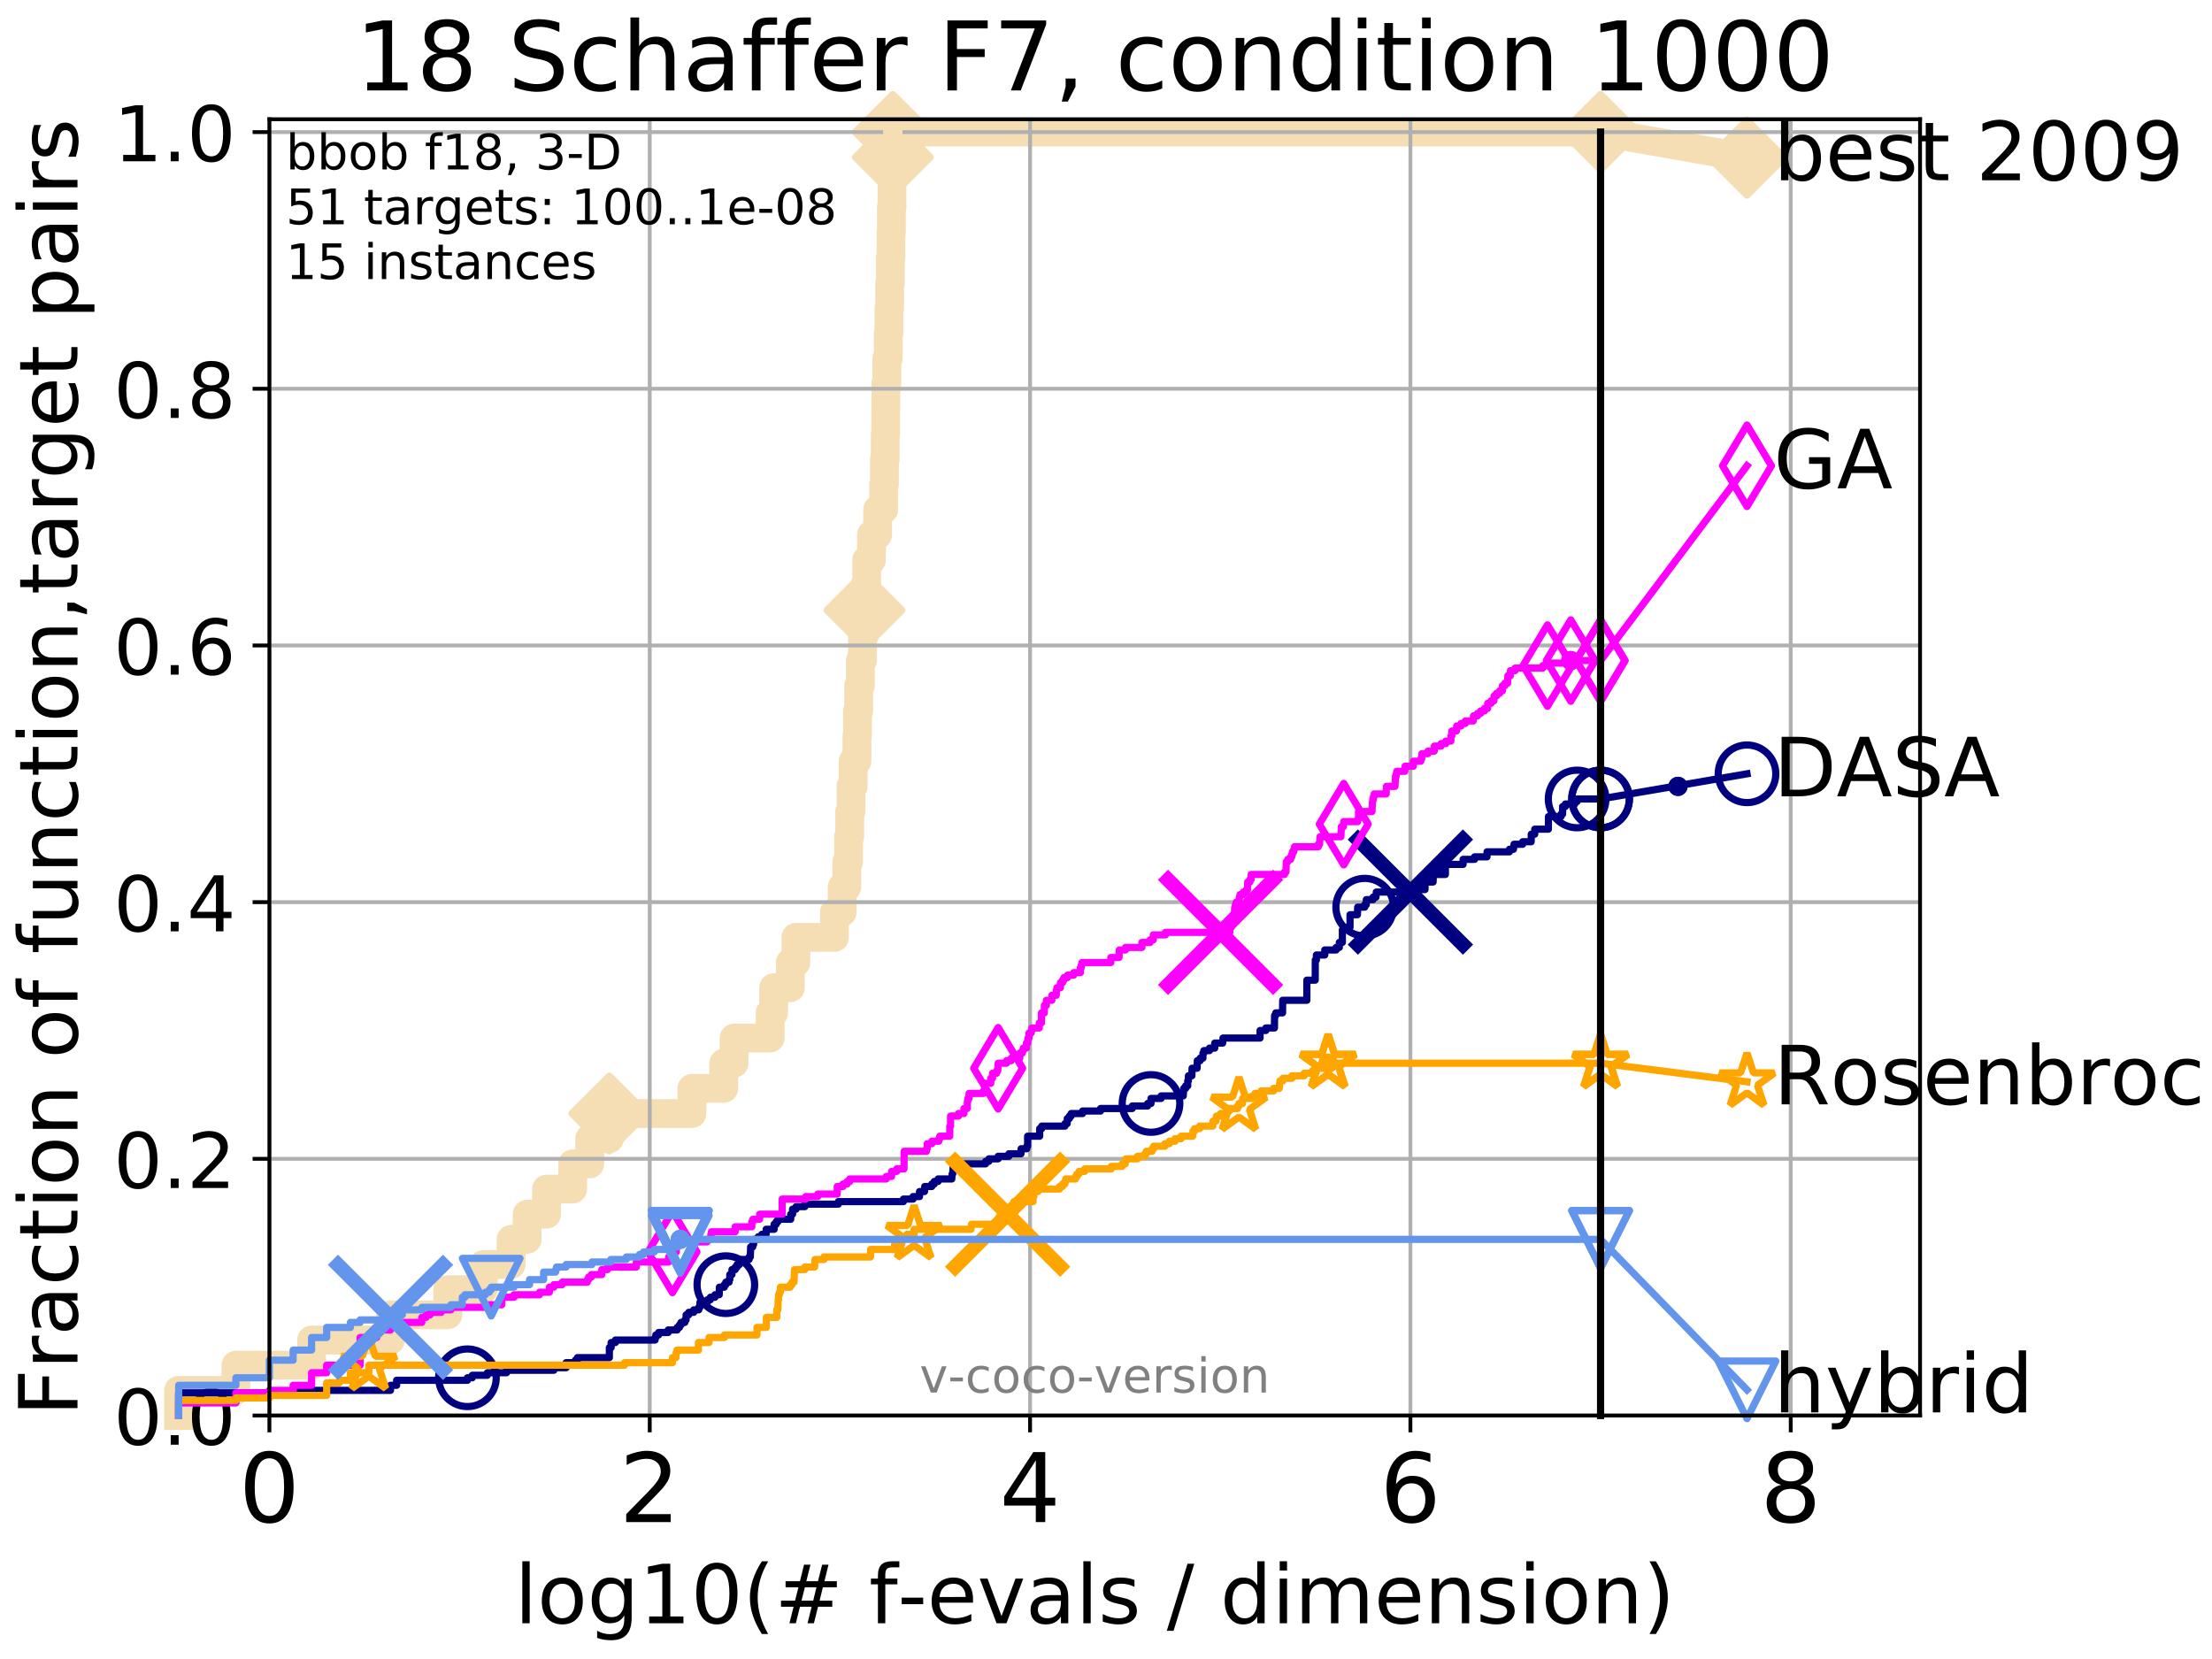 <?xml version="1.0" encoding="utf-8" standalone="no"?>
<!DOCTYPE svg PUBLIC "-//W3C//DTD SVG 1.1//EN"
  "http://www.w3.org/Graphics/SVG/1.1/DTD/svg11.dtd">
<!-- Created with matplotlib (http://matplotlib.org/) -->
<svg height="345.6pt" version="1.1" viewBox="0 0 460.8 345.6" width="460.8pt" xmlns="http://www.w3.org/2000/svg" xmlns:xlink="http://www.w3.org/1999/xlink">
 <defs>
  <style type="text/css">
*{stroke-linecap:butt;stroke-linejoin:round;}
  </style>
 </defs>
 <g id="figure_1">
  <g id="patch_1">
   <path d="M 0 345.6 
L 460.8 345.6 
L 460.8 0 
L 0 0 
z
" style="fill:#ffffff;"/>
  </g>
  <g id="axes_1">
   <g id="patch_2">
    <path d="M 56.12 294.88 
L 399.984 294.88 
L 399.984 24.84 
L 56.12 24.84 
z
" style="fill:#ffffff;"/>
   </g>
   <g id="line2d_1">
    <path d="M 37.219 294.88 
L 37.219 289.638 
L 49.144 289.638 
L 49.144 284.395 
L 64.909 284.395 
L 64.909 279.153 
L 81.348 279.153 
L 81.348 273.91 
L 93.274 273.91 
L 93.274 268.668 
L 100.685 268.668 
L 100.685 263.425 
L 106.474 263.425 
L 106.474 258.183 
L 109.815 258.183 
L 109.815 252.94 
L 113.855 252.94 
L 113.855 247.698 
L 119.298 247.698 
L 119.298 242.455 
L 122.843 242.455 
L 122.843 237.213 
L 126.941 237.213 
L 126.941 231.97 
L 144.14 231.97 
L 144.14 226.728 
L 150.768 226.728 
L 150.768 221.485 
L 152.922 221.485 
L 152.922 216.243 
L 160.433 216.243 
L 160.433 211 
L 161.165 211 
L 161.165 205.758 
L 164.64 205.758 
L 164.64 200.515 
L 165.801 200.515 
L 165.801 195.273 
L 173.829 195.273 
L 173.829 190.03 
L 175.442 190.03 
L 175.442 184.788 
L 176.402 184.788 
L 176.402 179.546 
L 176.778 179.546 
L 176.778 174.303 
L 177.014 174.303 
L 177.014 169.061 
L 177.277 169.061 
L 177.277 163.818 
L 177.732 163.818 
L 177.732 158.576 
L 178.51 158.576 
L 178.51 153.333 
L 178.626 153.333 
L 178.626 148.091 
L 178.879 148.091 
L 178.879 142.848 
L 179.228 142.848 
L 179.228 137.606 
L 179.67 137.606 
L 179.67 132.363 
L 180.075 132.363 
L 180.075 127.121 
L 180.168 127.121 
L 180.168 121.878 
L 180.55 121.878 
L 180.55 116.636 
L 181.545 116.636 
L 181.545 111.393 
L 182.83 111.393 
L 182.83 106.151 
L 184.093 106.151 
L 184.093 100.908 
L 184.244 100.908 
L 184.244 95.666 
L 184.404 95.666 
L 184.404 90.423 
L 184.503 90.423 
L 184.503 85.181 
L 184.533 85.181 
L 184.533 79.938 
L 184.742 79.938 
L 184.742 74.696 
L 185.042 74.696 
L 185.042 69.453 
L 185.178 69.453 
L 185.178 64.211 
L 185.333 64.211 
L 185.333 58.969 
L 185.48 58.969 
L 185.48 53.726 
L 185.598 53.726 
L 185.598 48.484 
L 185.681 48.484 
L 185.681 43.241 
L 185.816 43.241 
L 185.816 37.999 
L 185.913 37.999 
L 185.913 32.756 
L 185.998 32.756 
L 185.998 27.514 
L 333.43 27.514 
" style="fill:none;stroke:#f5deb3;stroke-linecap:square;stroke-width:6;"/>
   </g>
   <g id="line2d_2">
    <defs>
     <path d="M -0 7.778 
L 7.778 0 
L 0 -7.778 
L -7.778 -0 
z
" id="me9a8fd579b" style="stroke:#f5deb3;stroke-linejoin:miter;stroke-width:1.5;"/>
    </defs>
    <g>
     <use style="fill:#f5deb3;stroke:#f5deb3;stroke-linejoin:miter;stroke-width:1.5;" x="126.941" xlink:href="#me9a8fd579b" y="231.97"/>
     <use style="fill:#f5deb3;stroke:#f5deb3;stroke-linejoin:miter;stroke-width:1.5;" x="180.075" xlink:href="#me9a8fd579b" y="127.121"/>
     <use style="fill:#f5deb3;stroke:#f5deb3;stroke-linejoin:miter;stroke-width:1.5;" x="185.998" xlink:href="#me9a8fd579b" y="32.756"/>
     <use style="fill:#f5deb3;stroke:#f5deb3;stroke-linejoin:miter;stroke-width:1.5;" x="185.998" xlink:href="#me9a8fd579b" y="27.514"/>
     <use style="fill:#f5deb3;stroke:#f5deb3;stroke-linejoin:miter;stroke-width:1.5;" x="185.998" xlink:href="#me9a8fd579b" y="27.514"/>
     <use style="fill:#f5deb3;stroke:#f5deb3;stroke-linejoin:miter;stroke-width:1.5;" x="333.43" xlink:href="#me9a8fd579b" y="27.514"/>
    </g>
   </g>
   <g id="line2d_3">
    <path style="fill:none;stroke:#f5deb3;stroke-linecap:square;stroke-width:6;"/>
    <g/>
   </g>
   <g id="line2d_4">
    <path d="M 333.43 27.514 
L 363.934 32.861 
" style="fill:none;stroke:#f5deb3;stroke-linecap:square;stroke-width:6;"/>
    <g>
     <use style="fill:#f5deb3;stroke:#f5deb3;stroke-linejoin:miter;stroke-width:1.5;" x="333.43" xlink:href="#me9a8fd579b" y="27.514"/>
     <use style="fill:#f5deb3;stroke:#f5deb3;stroke-linejoin:miter;stroke-width:1.5;" x="363.934" xlink:href="#me9a8fd579b" y="32.861"/>
    </g>
   </g>
   <g id="matplotlib.axis_1">
    <g id="xtick_1">
     <g id="line2d_5">
      <path clip-path="url(#p17185bb0aa)" d="M 56.12 294.88 
L 56.12 24.84 
" style="fill:none;stroke:#b0b0b0;stroke-linecap:square;stroke-width:0.8;"/>
     </g>
     <g id="line2d_6">
      <defs>
       <path d="M 0 0 
L 0 3.5 
" id="mc20ac8cc00" style="stroke:#000000;stroke-width:0.8;"/>
      </defs>
      <g>
       <use style="stroke:#000000;stroke-width:0.8;" x="56.12" xlink:href="#mc20ac8cc00" y="294.88"/>
      </g>
     </g>
     <g id="text_1">
      <!-- 0 -->
      <defs>
       <path d="M 31.781 66.406 
Q 24.172 66.406 20.328 58.906 
Q 16.5 51.422 16.5 36.375 
Q 16.5 21.391 20.328 13.891 
Q 24.172 6.391 31.781 6.391 
Q 39.453 6.391 43.281 13.891 
Q 47.125 21.391 47.125 36.375 
Q 47.125 51.422 43.281 58.906 
Q 39.453 66.406 31.781 66.406 
z
M 31.781 74.219 
Q 44.047 74.219 50.516 64.516 
Q 56.984 54.828 56.984 36.375 
Q 56.984 17.969 50.516 8.266 
Q 44.047 -1.422 31.781 -1.422 
Q 19.531 -1.422 13.062 8.266 
Q 6.594 17.969 6.594 36.375 
Q 6.594 54.828 13.062 64.516 
Q 19.531 74.219 31.781 74.219 
z
" id="DejaVuSans-30"/>
      </defs>
      <g transform="translate(49.758 317.077)scale(0.2 -0.2)">
       <use xlink:href="#DejaVuSans-30"/>
      </g>
     </g>
    </g>
    <g id="xtick_2">
     <g id="line2d_7">
      <path clip-path="url(#p17185bb0aa)" d="M 135.351 294.88 
L 135.351 24.84 
" style="fill:none;stroke:#b0b0b0;stroke-linecap:square;stroke-width:0.8;"/>
     </g>
     <g id="line2d_8">
      <g>
       <use style="stroke:#000000;stroke-width:0.8;" x="135.351" xlink:href="#mc20ac8cc00" y="294.88"/>
      </g>
     </g>
     <g id="text_2">
      <!-- 2 -->
      <defs>
       <path d="M 19.188 8.297 
L 53.609 8.297 
L 53.609 0 
L 7.328 0 
L 7.328 8.297 
Q 12.938 14.109 22.625 23.891 
Q 32.328 33.688 34.812 36.531 
Q 39.547 41.844 41.422 45.531 
Q 43.312 49.219 43.312 52.781 
Q 43.312 58.594 39.234 62.25 
Q 35.156 65.922 28.609 65.922 
Q 23.969 65.922 18.812 64.312 
Q 13.672 62.703 7.812 59.422 
L 7.812 69.391 
Q 13.766 71.781 18.938 73 
Q 24.125 74.219 28.422 74.219 
Q 39.75 74.219 46.484 68.547 
Q 53.219 62.891 53.219 53.422 
Q 53.219 48.922 51.531 44.891 
Q 49.859 40.875 45.406 35.406 
Q 44.188 33.984 37.641 27.219 
Q 31.109 20.453 19.188 8.297 
z
" id="DejaVuSans-32"/>
      </defs>
      <g transform="translate(128.989 317.077)scale(0.2 -0.2)">
       <use xlink:href="#DejaVuSans-32"/>
      </g>
     </g>
    </g>
    <g id="xtick_3">
     <g id="line2d_9">
      <path clip-path="url(#p17185bb0aa)" d="M 214.583 294.88 
L 214.583 24.84 
" style="fill:none;stroke:#b0b0b0;stroke-linecap:square;stroke-width:0.8;"/>
     </g>
     <g id="line2d_10">
      <g>
       <use style="stroke:#000000;stroke-width:0.8;" x="214.583" xlink:href="#mc20ac8cc00" y="294.88"/>
      </g>
     </g>
     <g id="text_3">
      <!-- 4 -->
      <defs>
       <path d="M 37.797 64.312 
L 12.891 25.391 
L 37.797 25.391 
z
M 35.203 72.906 
L 47.609 72.906 
L 47.609 25.391 
L 58.016 25.391 
L 58.016 17.188 
L 47.609 17.188 
L 47.609 0 
L 37.797 0 
L 37.797 17.188 
L 4.891 17.188 
L 4.891 26.703 
z
" id="DejaVuSans-34"/>
      </defs>
      <g transform="translate(208.22 317.077)scale(0.2 -0.2)">
       <use xlink:href="#DejaVuSans-34"/>
      </g>
     </g>
    </g>
    <g id="xtick_4">
     <g id="line2d_11">
      <path clip-path="url(#p17185bb0aa)" d="M 293.814 294.88 
L 293.814 24.84 
" style="fill:none;stroke:#b0b0b0;stroke-linecap:square;stroke-width:0.8;"/>
     </g>
     <g id="line2d_12">
      <g>
       <use style="stroke:#000000;stroke-width:0.8;" x="293.814" xlink:href="#mc20ac8cc00" y="294.88"/>
      </g>
     </g>
     <g id="text_4">
      <!-- 6 -->
      <defs>
       <path d="M 33.016 40.375 
Q 26.375 40.375 22.484 35.828 
Q 18.609 31.297 18.609 23.391 
Q 18.609 15.531 22.484 10.953 
Q 26.375 6.391 33.016 6.391 
Q 39.656 6.391 43.531 10.953 
Q 47.406 15.531 47.406 23.391 
Q 47.406 31.297 43.531 35.828 
Q 39.656 40.375 33.016 40.375 
z
M 52.594 71.297 
L 52.594 62.312 
Q 48.875 64.062 45.094 64.984 
Q 41.312 65.922 37.594 65.922 
Q 27.828 65.922 22.672 59.328 
Q 17.531 52.734 16.797 39.406 
Q 19.672 43.656 24.016 45.922 
Q 28.375 48.188 33.594 48.188 
Q 44.578 48.188 50.953 41.516 
Q 57.328 34.859 57.328 23.391 
Q 57.328 12.156 50.688 5.359 
Q 44.047 -1.422 33.016 -1.422 
Q 20.359 -1.422 13.672 8.266 
Q 6.984 17.969 6.984 36.375 
Q 6.984 53.656 15.188 63.938 
Q 23.391 74.219 37.203 74.219 
Q 40.922 74.219 44.703 73.484 
Q 48.484 72.75 52.594 71.297 
z
" id="DejaVuSans-36"/>
      </defs>
      <g transform="translate(287.452 317.077)scale(0.2 -0.2)">
       <use xlink:href="#DejaVuSans-36"/>
      </g>
     </g>
    </g>
    <g id="xtick_5">
     <g id="line2d_13">
      <path clip-path="url(#p17185bb0aa)" d="M 373.045 294.88 
L 373.045 24.84 
" style="fill:none;stroke:#b0b0b0;stroke-linecap:square;stroke-width:0.8;"/>
     </g>
     <g id="line2d_14">
      <g>
       <use style="stroke:#000000;stroke-width:0.8;" x="373.045" xlink:href="#mc20ac8cc00" y="294.88"/>
      </g>
     </g>
     <g id="text_5">
      <!-- 8 -->
      <defs>
       <path d="M 31.781 34.625 
Q 24.75 34.625 20.719 30.859 
Q 16.703 27.094 16.703 20.516 
Q 16.703 13.922 20.719 10.156 
Q 24.75 6.391 31.781 6.391 
Q 38.812 6.391 42.859 10.172 
Q 46.922 13.969 46.922 20.516 
Q 46.922 27.094 42.891 30.859 
Q 38.875 34.625 31.781 34.625 
z
M 21.922 38.812 
Q 15.578 40.375 12.031 44.719 
Q 8.5 49.078 8.5 55.328 
Q 8.5 64.062 14.719 69.141 
Q 20.953 74.219 31.781 74.219 
Q 42.672 74.219 48.875 69.141 
Q 55.078 64.062 55.078 55.328 
Q 55.078 49.078 51.531 44.719 
Q 48 40.375 41.703 38.812 
Q 48.828 37.156 52.797 32.312 
Q 56.781 27.484 56.781 20.516 
Q 56.781 9.906 50.312 4.234 
Q 43.844 -1.422 31.781 -1.422 
Q 19.734 -1.422 13.25 4.234 
Q 6.781 9.906 6.781 20.516 
Q 6.781 27.484 10.781 32.312 
Q 14.797 37.156 21.922 38.812 
z
M 18.312 54.391 
Q 18.312 48.734 21.844 45.562 
Q 25.391 42.391 31.781 42.391 
Q 38.141 42.391 41.719 45.562 
Q 45.312 48.734 45.312 54.391 
Q 45.312 60.062 41.719 63.234 
Q 38.141 66.406 31.781 66.406 
Q 25.391 66.406 21.844 63.234 
Q 18.312 60.062 18.312 54.391 
z
" id="DejaVuSans-38"/>
      </defs>
      <g transform="translate(366.683 317.077)scale(0.2 -0.2)">
       <use xlink:href="#DejaVuSans-38"/>
      </g>
     </g>
    </g>
    <g id="text_6">
     <!-- log10(# f-evals / dimension) -->
     <defs>
      <path d="M 9.422 75.984 
L 18.406 75.984 
L 18.406 0 
L 9.422 0 
z
" id="DejaVuSans-6c"/>
      <path d="M 30.609 48.391 
Q 23.391 48.391 19.188 42.75 
Q 14.984 37.109 14.984 27.297 
Q 14.984 17.484 19.156 11.844 
Q 23.344 6.203 30.609 6.203 
Q 37.797 6.203 41.984 11.859 
Q 46.188 17.531 46.188 27.297 
Q 46.188 37.016 41.984 42.703 
Q 37.797 48.391 30.609 48.391 
z
M 30.609 56 
Q 42.328 56 49.016 48.375 
Q 55.719 40.766 55.719 27.297 
Q 55.719 13.875 49.016 6.219 
Q 42.328 -1.422 30.609 -1.422 
Q 18.844 -1.422 12.172 6.219 
Q 5.516 13.875 5.516 27.297 
Q 5.516 40.766 12.172 48.375 
Q 18.844 56 30.609 56 
z
" id="DejaVuSans-6f"/>
      <path d="M 45.406 27.984 
Q 45.406 37.75 41.375 43.109 
Q 37.359 48.484 30.078 48.484 
Q 22.859 48.484 18.828 43.109 
Q 14.797 37.75 14.797 27.984 
Q 14.797 18.266 18.828 12.891 
Q 22.859 7.516 30.078 7.516 
Q 37.359 7.516 41.375 12.891 
Q 45.406 18.266 45.406 27.984 
z
M 54.391 6.781 
Q 54.391 -7.172 48.188 -13.984 
Q 42 -20.797 29.203 -20.797 
Q 24.469 -20.797 20.266 -20.094 
Q 16.062 -19.391 12.109 -17.922 
L 12.109 -9.188 
Q 16.062 -11.328 19.922 -12.344 
Q 23.781 -13.375 27.781 -13.375 
Q 36.625 -13.375 41.016 -8.766 
Q 45.406 -4.156 45.406 5.172 
L 45.406 9.625 
Q 42.625 4.781 38.281 2.391 
Q 33.938 0 27.875 0 
Q 17.828 0 11.672 7.656 
Q 5.516 15.328 5.516 27.984 
Q 5.516 40.672 11.672 48.328 
Q 17.828 56 27.875 56 
Q 33.938 56 38.281 53.609 
Q 42.625 51.219 45.406 46.391 
L 45.406 54.688 
L 54.391 54.688 
z
" id="DejaVuSans-67"/>
      <path d="M 12.406 8.297 
L 28.516 8.297 
L 28.516 63.922 
L 10.984 60.406 
L 10.984 69.391 
L 28.422 72.906 
L 38.281 72.906 
L 38.281 8.297 
L 54.391 8.297 
L 54.391 0 
L 12.406 0 
z
" id="DejaVuSans-31"/>
      <path d="M 31 75.875 
Q 24.469 64.656 21.281 53.656 
Q 18.109 42.672 18.109 31.391 
Q 18.109 20.125 21.312 9.062 
Q 24.516 -2 31 -13.188 
L 23.188 -13.188 
Q 15.875 -1.703 12.234 9.375 
Q 8.594 20.453 8.594 31.391 
Q 8.594 42.281 12.203 53.312 
Q 15.828 64.359 23.188 75.875 
z
" id="DejaVuSans-28"/>
      <path d="M 51.125 44 
L 36.922 44 
L 32.812 27.688 
L 47.125 27.688 
z
M 43.797 71.781 
L 38.719 51.516 
L 52.984 51.516 
L 58.109 71.781 
L 65.922 71.781 
L 60.891 51.516 
L 76.125 51.516 
L 76.125 44 
L 58.984 44 
L 54.984 27.688 
L 70.516 27.688 
L 70.516 20.219 
L 53.078 20.219 
L 48 0 
L 40.188 0 
L 45.219 20.219 
L 30.906 20.219 
L 25.875 0 
L 18.016 0 
L 23.094 20.219 
L 7.719 20.219 
L 7.719 27.688 
L 24.906 27.688 
L 29 44 
L 13.281 44 
L 13.281 51.516 
L 30.906 51.516 
L 35.891 71.781 
z
" id="DejaVuSans-23"/>
      <path id="DejaVuSans-20"/>
      <path d="M 37.109 75.984 
L 37.109 68.5 
L 28.516 68.5 
Q 23.688 68.5 21.797 66.547 
Q 19.922 64.594 19.922 59.516 
L 19.922 54.688 
L 34.719 54.688 
L 34.719 47.703 
L 19.922 47.703 
L 19.922 0 
L 10.891 0 
L 10.891 47.703 
L 2.297 47.703 
L 2.297 54.688 
L 10.891 54.688 
L 10.891 58.5 
Q 10.891 67.625 15.141 71.797 
Q 19.391 75.984 28.609 75.984 
z
" id="DejaVuSans-66"/>
      <path d="M 4.891 31.391 
L 31.203 31.391 
L 31.203 23.391 
L 4.891 23.391 
z
" id="DejaVuSans-2d"/>
      <path d="M 56.203 29.594 
L 56.203 25.203 
L 14.891 25.203 
Q 15.484 15.922 20.484 11.062 
Q 25.484 6.203 34.422 6.203 
Q 39.594 6.203 44.453 7.469 
Q 49.312 8.734 54.109 11.281 
L 54.109 2.781 
Q 49.266 0.734 44.188 -0.344 
Q 39.109 -1.422 33.891 -1.422 
Q 20.797 -1.422 13.156 6.188 
Q 5.516 13.812 5.516 26.812 
Q 5.516 40.234 12.766 48.109 
Q 20.016 56 32.328 56 
Q 43.359 56 49.781 48.891 
Q 56.203 41.797 56.203 29.594 
z
M 47.219 32.234 
Q 47.125 39.594 43.094 43.984 
Q 39.062 48.391 32.422 48.391 
Q 24.906 48.391 20.391 44.141 
Q 15.875 39.891 15.188 32.172 
z
" id="DejaVuSans-65"/>
      <path d="M 2.984 54.688 
L 12.5 54.688 
L 29.594 8.797 
L 46.688 54.688 
L 56.203 54.688 
L 35.688 0 
L 23.484 0 
z
" id="DejaVuSans-76"/>
      <path d="M 34.281 27.484 
Q 23.391 27.484 19.188 25 
Q 14.984 22.516 14.984 16.5 
Q 14.984 11.719 18.141 8.906 
Q 21.297 6.109 26.703 6.109 
Q 34.188 6.109 38.703 11.406 
Q 43.219 16.703 43.219 25.484 
L 43.219 27.484 
z
M 52.203 31.203 
L 52.203 0 
L 43.219 0 
L 43.219 8.297 
Q 40.141 3.328 35.547 0.953 
Q 30.953 -1.422 24.312 -1.422 
Q 15.922 -1.422 10.953 3.297 
Q 6 8.016 6 15.922 
Q 6 25.141 12.172 29.828 
Q 18.359 34.516 30.609 34.516 
L 43.219 34.516 
L 43.219 35.406 
Q 43.219 41.609 39.141 45 
Q 35.062 48.391 27.688 48.391 
Q 23 48.391 18.547 47.266 
Q 14.109 46.141 10.016 43.891 
L 10.016 52.203 
Q 14.938 54.109 19.578 55.047 
Q 24.219 56 28.609 56 
Q 40.484 56 46.344 49.844 
Q 52.203 43.703 52.203 31.203 
z
" id="DejaVuSans-61"/>
      <path d="M 44.281 53.078 
L 44.281 44.578 
Q 40.484 46.531 36.375 47.5 
Q 32.281 48.484 27.875 48.484 
Q 21.188 48.484 17.844 46.438 
Q 14.5 44.391 14.5 40.281 
Q 14.5 37.156 16.891 35.375 
Q 19.281 33.594 26.516 31.984 
L 29.594 31.297 
Q 39.156 29.25 43.188 25.516 
Q 47.219 21.781 47.219 15.094 
Q 47.219 7.469 41.188 3.016 
Q 35.156 -1.422 24.609 -1.422 
Q 20.219 -1.422 15.453 -0.562 
Q 10.688 0.297 5.422 2 
L 5.422 11.281 
Q 10.406 8.688 15.234 7.391 
Q 20.062 6.109 24.812 6.109 
Q 31.156 6.109 34.562 8.281 
Q 37.984 10.453 37.984 14.406 
Q 37.984 18.062 35.516 20.016 
Q 33.062 21.969 24.703 23.781 
L 21.578 24.516 
Q 13.234 26.266 9.516 29.906 
Q 5.812 33.547 5.812 39.891 
Q 5.812 47.609 11.281 51.797 
Q 16.75 56 26.812 56 
Q 31.781 56 36.172 55.266 
Q 40.578 54.547 44.281 53.078 
z
" id="DejaVuSans-73"/>
      <path d="M 25.391 72.906 
L 33.688 72.906 
L 8.297 -9.281 
L 0 -9.281 
z
" id="DejaVuSans-2f"/>
      <path d="M 45.406 46.391 
L 45.406 75.984 
L 54.391 75.984 
L 54.391 0 
L 45.406 0 
L 45.406 8.203 
Q 42.578 3.328 38.25 0.953 
Q 33.938 -1.422 27.875 -1.422 
Q 17.969 -1.422 11.734 6.484 
Q 5.516 14.406 5.516 27.297 
Q 5.516 40.188 11.734 48.094 
Q 17.969 56 27.875 56 
Q 33.938 56 38.25 53.625 
Q 42.578 51.266 45.406 46.391 
z
M 14.797 27.297 
Q 14.797 17.391 18.875 11.75 
Q 22.953 6.109 30.078 6.109 
Q 37.203 6.109 41.297 11.75 
Q 45.406 17.391 45.406 27.297 
Q 45.406 37.203 41.297 42.844 
Q 37.203 48.484 30.078 48.484 
Q 22.953 48.484 18.875 42.844 
Q 14.797 37.203 14.797 27.297 
z
" id="DejaVuSans-64"/>
      <path d="M 9.422 54.688 
L 18.406 54.688 
L 18.406 0 
L 9.422 0 
z
M 9.422 75.984 
L 18.406 75.984 
L 18.406 64.594 
L 9.422 64.594 
z
" id="DejaVuSans-69"/>
      <path d="M 52 44.188 
Q 55.375 50.25 60.062 53.125 
Q 64.75 56 71.094 56 
Q 79.641 56 84.281 50.016 
Q 88.922 44.047 88.922 33.016 
L 88.922 0 
L 79.891 0 
L 79.891 32.719 
Q 79.891 40.578 77.094 44.375 
Q 74.312 48.188 68.609 48.188 
Q 61.625 48.188 57.562 43.547 
Q 53.516 38.922 53.516 30.906 
L 53.516 0 
L 44.484 0 
L 44.484 32.719 
Q 44.484 40.625 41.703 44.406 
Q 38.922 48.188 33.109 48.188 
Q 26.219 48.188 22.156 43.531 
Q 18.109 38.875 18.109 30.906 
L 18.109 0 
L 9.078 0 
L 9.078 54.688 
L 18.109 54.688 
L 18.109 46.188 
Q 21.188 51.219 25.484 53.609 
Q 29.781 56 35.688 56 
Q 41.656 56 45.828 52.969 
Q 50 49.953 52 44.188 
z
" id="DejaVuSans-6d"/>
      <path d="M 54.891 33.016 
L 54.891 0 
L 45.906 0 
L 45.906 32.719 
Q 45.906 40.484 42.875 44.328 
Q 39.844 48.188 33.797 48.188 
Q 26.516 48.188 22.312 43.547 
Q 18.109 38.922 18.109 30.906 
L 18.109 0 
L 9.078 0 
L 9.078 54.688 
L 18.109 54.688 
L 18.109 46.188 
Q 21.344 51.125 25.703 53.562 
Q 30.078 56 35.797 56 
Q 45.219 56 50.047 50.172 
Q 54.891 44.344 54.891 33.016 
z
" id="DejaVuSans-6e"/>
      <path d="M 8.016 75.875 
L 15.828 75.875 
Q 23.141 64.359 26.781 53.312 
Q 30.422 42.281 30.422 31.391 
Q 30.422 20.453 26.781 9.375 
Q 23.141 -1.703 15.828 -13.188 
L 8.016 -13.188 
Q 14.5 -2 17.703 9.062 
Q 20.906 20.125 20.906 31.391 
Q 20.906 42.672 17.703 53.656 
Q 14.5 64.656 8.016 75.875 
z
" id="DejaVuSans-29"/>
     </defs>
     <g transform="translate(107.211 338.154)scale(0.17 -0.17)">
      <use xlink:href="#DejaVuSans-6c"/>
      <use x="27.783" xlink:href="#DejaVuSans-6f"/>
      <use x="88.965" xlink:href="#DejaVuSans-67"/>
      <use x="152.441" xlink:href="#DejaVuSans-31"/>
      <use x="216.064" xlink:href="#DejaVuSans-30"/>
      <use x="279.688" xlink:href="#DejaVuSans-28"/>
      <use x="318.701" xlink:href="#DejaVuSans-23"/>
      <use x="402.49" xlink:href="#DejaVuSans-20"/>
      <use x="434.277" xlink:href="#DejaVuSans-66"/>
      <use x="469.404" xlink:href="#DejaVuSans-2d"/>
      <use x="505.488" xlink:href="#DejaVuSans-65"/>
      <use x="567.012" xlink:href="#DejaVuSans-76"/>
      <use x="626.191" xlink:href="#DejaVuSans-61"/>
      <use x="687.471" xlink:href="#DejaVuSans-6c"/>
      <use x="715.254" xlink:href="#DejaVuSans-73"/>
      <use x="767.354" xlink:href="#DejaVuSans-20"/>
      <use x="799.141" xlink:href="#DejaVuSans-2f"/>
      <use x="832.832" xlink:href="#DejaVuSans-20"/>
      <use x="864.619" xlink:href="#DejaVuSans-64"/>
      <use x="928.096" xlink:href="#DejaVuSans-69"/>
      <use x="955.879" xlink:href="#DejaVuSans-6d"/>
      <use x="1053.291" xlink:href="#DejaVuSans-65"/>
      <use x="1114.814" xlink:href="#DejaVuSans-6e"/>
      <use x="1178.193" xlink:href="#DejaVuSans-73"/>
      <use x="1230.293" xlink:href="#DejaVuSans-69"/>
      <use x="1258.076" xlink:href="#DejaVuSans-6f"/>
      <use x="1319.258" xlink:href="#DejaVuSans-6e"/>
      <use x="1382.637" xlink:href="#DejaVuSans-29"/>
     </g>
    </g>
   </g>
   <g id="matplotlib.axis_2">
    <g id="ytick_1">
     <g id="line2d_15">
      <path clip-path="url(#p17185bb0aa)" d="M 56.12 294.88 
L 399.984 294.88 
" style="fill:none;stroke:#b0b0b0;stroke-linecap:square;stroke-width:0.8;"/>
     </g>
     <g id="line2d_16">
      <defs>
       <path d="M 0 0 
L -3.5 0 
" id="m2fd77f96d6" style="stroke:#000000;stroke-width:0.8;"/>
      </defs>
      <g>
       <use style="stroke:#000000;stroke-width:0.8;" x="56.12" xlink:href="#m2fd77f96d6" y="294.88"/>
      </g>
     </g>
     <g id="text_7">
      <!-- 0.0 -->
      <defs>
       <path d="M 10.688 12.406 
L 21 12.406 
L 21 0 
L 10.688 0 
z
" id="DejaVuSans-2e"/>
      </defs>
      <g transform="translate(23.675 300.959)scale(0.16 -0.16)">
       <use xlink:href="#DejaVuSans-30"/>
       <use x="63.623" xlink:href="#DejaVuSans-2e"/>
       <use x="95.41" xlink:href="#DejaVuSans-30"/>
      </g>
     </g>
    </g>
    <g id="ytick_2">
     <g id="line2d_17">
      <path clip-path="url(#p17185bb0aa)" d="M 56.12 241.407 
L 399.984 241.407 
" style="fill:none;stroke:#b0b0b0;stroke-linecap:square;stroke-width:0.8;"/>
     </g>
     <g id="line2d_18">
      <g>
       <use style="stroke:#000000;stroke-width:0.8;" x="56.12" xlink:href="#m2fd77f96d6" y="241.407"/>
      </g>
     </g>
     <g id="text_8">
      <!-- 0.2 -->
      <g transform="translate(23.675 247.485)scale(0.16 -0.16)">
       <use xlink:href="#DejaVuSans-30"/>
       <use x="63.623" xlink:href="#DejaVuSans-2e"/>
       <use x="95.41" xlink:href="#DejaVuSans-32"/>
      </g>
     </g>
    </g>
    <g id="ytick_3">
     <g id="line2d_19">
      <path clip-path="url(#p17185bb0aa)" d="M 56.12 187.933 
L 399.984 187.933 
" style="fill:none;stroke:#b0b0b0;stroke-linecap:square;stroke-width:0.8;"/>
     </g>
     <g id="line2d_20">
      <g>
       <use style="stroke:#000000;stroke-width:0.8;" x="56.12" xlink:href="#m2fd77f96d6" y="187.933"/>
      </g>
     </g>
     <g id="text_9">
      <!-- 0.4 -->
      <g transform="translate(23.675 194.012)scale(0.16 -0.16)">
       <use xlink:href="#DejaVuSans-30"/>
       <use x="63.623" xlink:href="#DejaVuSans-2e"/>
       <use x="95.41" xlink:href="#DejaVuSans-34"/>
      </g>
     </g>
    </g>
    <g id="ytick_4">
     <g id="line2d_21">
      <path clip-path="url(#p17185bb0aa)" d="M 56.12 134.46 
L 399.984 134.46 
" style="fill:none;stroke:#b0b0b0;stroke-linecap:square;stroke-width:0.8;"/>
     </g>
     <g id="line2d_22">
      <g>
       <use style="stroke:#000000;stroke-width:0.8;" x="56.12" xlink:href="#m2fd77f96d6" y="134.46"/>
      </g>
     </g>
     <g id="text_10">
      <!-- 0.6 -->
      <g transform="translate(23.675 140.539)scale(0.16 -0.16)">
       <use xlink:href="#DejaVuSans-30"/>
       <use x="63.623" xlink:href="#DejaVuSans-2e"/>
       <use x="95.41" xlink:href="#DejaVuSans-36"/>
      </g>
     </g>
    </g>
    <g id="ytick_5">
     <g id="line2d_23">
      <path clip-path="url(#p17185bb0aa)" d="M 56.12 80.987 
L 399.984 80.987 
" style="fill:none;stroke:#b0b0b0;stroke-linecap:square;stroke-width:0.8;"/>
     </g>
     <g id="line2d_24">
      <g>
       <use style="stroke:#000000;stroke-width:0.8;" x="56.12" xlink:href="#m2fd77f96d6" y="80.987"/>
      </g>
     </g>
     <g id="text_11">
      <!-- 0.8 -->
      <g transform="translate(23.675 87.066)scale(0.16 -0.16)">
       <use xlink:href="#DejaVuSans-30"/>
       <use x="63.623" xlink:href="#DejaVuSans-2e"/>
       <use x="95.41" xlink:href="#DejaVuSans-38"/>
      </g>
     </g>
    </g>
    <g id="ytick_6">
     <g id="line2d_25">
      <path clip-path="url(#p17185bb0aa)" d="M 56.12 27.514 
L 399.984 27.514 
" style="fill:none;stroke:#b0b0b0;stroke-linecap:square;stroke-width:0.8;"/>
     </g>
     <g id="line2d_26">
      <g>
       <use style="stroke:#000000;stroke-width:0.8;" x="56.12" xlink:href="#m2fd77f96d6" y="27.514"/>
      </g>
     </g>
     <g id="text_12">
      <!-- 1.0 -->
      <g transform="translate(23.675 33.592)scale(0.16 -0.16)">
       <use xlink:href="#DejaVuSans-31"/>
       <use x="63.623" xlink:href="#DejaVuSans-2e"/>
       <use x="95.41" xlink:href="#DejaVuSans-30"/>
      </g>
     </g>
    </g>
    <g id="text_13">
     <!-- Fraction of function,target pairs -->
     <defs>
      <path d="M 9.812 72.906 
L 51.703 72.906 
L 51.703 64.594 
L 19.672 64.594 
L 19.672 43.109 
L 48.578 43.109 
L 48.578 34.812 
L 19.672 34.812 
L 19.672 0 
L 9.812 0 
z
" id="DejaVuSans-46"/>
      <path d="M 41.109 46.297 
Q 39.594 47.172 37.812 47.578 
Q 36.031 48 33.891 48 
Q 26.266 48 22.188 43.047 
Q 18.109 38.094 18.109 28.812 
L 18.109 0 
L 9.078 0 
L 9.078 54.688 
L 18.109 54.688 
L 18.109 46.188 
Q 20.953 51.172 25.484 53.578 
Q 30.031 56 36.531 56 
Q 37.453 56 38.578 55.875 
Q 39.703 55.766 41.062 55.516 
z
" id="DejaVuSans-72"/>
      <path d="M 48.781 52.594 
L 48.781 44.188 
Q 44.969 46.297 41.141 47.344 
Q 37.312 48.391 33.406 48.391 
Q 24.656 48.391 19.812 42.844 
Q 14.984 37.312 14.984 27.297 
Q 14.984 17.281 19.812 11.734 
Q 24.656 6.203 33.406 6.203 
Q 37.312 6.203 41.141 7.25 
Q 44.969 8.297 48.781 10.406 
L 48.781 2.094 
Q 45.016 0.344 40.984 -0.531 
Q 36.969 -1.422 32.422 -1.422 
Q 20.062 -1.422 12.781 6.344 
Q 5.516 14.109 5.516 27.297 
Q 5.516 40.672 12.859 48.328 
Q 20.219 56 33.016 56 
Q 37.156 56 41.109 55.141 
Q 45.062 54.297 48.781 52.594 
z
" id="DejaVuSans-63"/>
      <path d="M 18.312 70.219 
L 18.312 54.688 
L 36.812 54.688 
L 36.812 47.703 
L 18.312 47.703 
L 18.312 18.016 
Q 18.312 11.328 20.141 9.422 
Q 21.969 7.516 27.594 7.516 
L 36.812 7.516 
L 36.812 0 
L 27.594 0 
Q 17.188 0 13.234 3.875 
Q 9.281 7.766 9.281 18.016 
L 9.281 47.703 
L 2.688 47.703 
L 2.688 54.688 
L 9.281 54.688 
L 9.281 70.219 
z
" id="DejaVuSans-74"/>
      <path d="M 8.5 21.578 
L 8.5 54.688 
L 17.484 54.688 
L 17.484 21.922 
Q 17.484 14.156 20.5 10.266 
Q 23.531 6.391 29.594 6.391 
Q 36.859 6.391 41.078 11.031 
Q 45.312 15.672 45.312 23.688 
L 45.312 54.688 
L 54.297 54.688 
L 54.297 0 
L 45.312 0 
L 45.312 8.406 
Q 42.047 3.422 37.719 1 
Q 33.406 -1.422 27.688 -1.422 
Q 18.266 -1.422 13.375 4.438 
Q 8.5 10.297 8.5 21.578 
z
M 31.109 56 
z
" id="DejaVuSans-75"/>
      <path d="M 11.719 12.406 
L 22.016 12.406 
L 22.016 4 
L 14.016 -11.625 
L 7.719 -11.625 
L 11.719 4 
z
" id="DejaVuSans-2c"/>
      <path d="M 18.109 8.203 
L 18.109 -20.797 
L 9.078 -20.797 
L 9.078 54.688 
L 18.109 54.688 
L 18.109 46.391 
Q 20.953 51.266 25.266 53.625 
Q 29.594 56 35.594 56 
Q 45.562 56 51.781 48.094 
Q 58.016 40.188 58.016 27.297 
Q 58.016 14.406 51.781 6.484 
Q 45.562 -1.422 35.594 -1.422 
Q 29.594 -1.422 25.266 0.953 
Q 20.953 3.328 18.109 8.203 
z
M 48.688 27.297 
Q 48.688 37.203 44.609 42.844 
Q 40.531 48.484 33.406 48.484 
Q 26.266 48.484 22.188 42.844 
Q 18.109 37.203 18.109 27.297 
Q 18.109 17.391 22.188 11.75 
Q 26.266 6.109 33.406 6.109 
Q 40.531 6.109 44.609 11.75 
Q 48.688 17.391 48.688 27.297 
z
" id="DejaVuSans-70"/>
     </defs>
     <g transform="translate(16.14 294.999)rotate(-90)scale(0.17 -0.17)">
      <use xlink:href="#DejaVuSans-46"/>
      <use x="57.41" xlink:href="#DejaVuSans-72"/>
      <use x="98.523" xlink:href="#DejaVuSans-61"/>
      <use x="159.803" xlink:href="#DejaVuSans-63"/>
      <use x="214.783" xlink:href="#DejaVuSans-74"/>
      <use x="253.992" xlink:href="#DejaVuSans-69"/>
      <use x="281.775" xlink:href="#DejaVuSans-6f"/>
      <use x="342.957" xlink:href="#DejaVuSans-6e"/>
      <use x="406.336" xlink:href="#DejaVuSans-20"/>
      <use x="438.123" xlink:href="#DejaVuSans-6f"/>
      <use x="499.305" xlink:href="#DejaVuSans-66"/>
      <use x="534.51" xlink:href="#DejaVuSans-20"/>
      <use x="566.297" xlink:href="#DejaVuSans-66"/>
      <use x="601.502" xlink:href="#DejaVuSans-75"/>
      <use x="664.881" xlink:href="#DejaVuSans-6e"/>
      <use x="728.26" xlink:href="#DejaVuSans-63"/>
      <use x="783.24" xlink:href="#DejaVuSans-74"/>
      <use x="822.449" xlink:href="#DejaVuSans-69"/>
      <use x="850.232" xlink:href="#DejaVuSans-6f"/>
      <use x="911.414" xlink:href="#DejaVuSans-6e"/>
      <use x="974.793" xlink:href="#DejaVuSans-2c"/>
      <use x="1006.58" xlink:href="#DejaVuSans-74"/>
      <use x="1045.789" xlink:href="#DejaVuSans-61"/>
      <use x="1107.068" xlink:href="#DejaVuSans-72"/>
      <use x="1148.166" xlink:href="#DejaVuSans-67"/>
      <use x="1211.643" xlink:href="#DejaVuSans-65"/>
      <use x="1273.166" xlink:href="#DejaVuSans-74"/>
      <use x="1312.375" xlink:href="#DejaVuSans-20"/>
      <use x="1344.162" xlink:href="#DejaVuSans-70"/>
      <use x="1407.639" xlink:href="#DejaVuSans-61"/>
      <use x="1468.918" xlink:href="#DejaVuSans-69"/>
      <use x="1496.701" xlink:href="#DejaVuSans-72"/>
      <use x="1537.814" xlink:href="#DejaVuSans-73"/>
     </g>
    </g>
   </g>
   <g id="line2d_27">
    <defs>
     <path d="M 0 1.5 
C 0.398 1.5 0.779 1.342 1.061 1.061 
C 1.342 0.779 1.5 0.398 1.5 0 
C 1.5 -0.398 1.342 -0.779 1.061 -1.061 
C 0.779 -1.342 0.398 -1.5 0 -1.5 
C -0.398 -1.5 -0.779 -1.342 -1.061 -1.061 
C -1.342 -0.779 -1.5 -0.398 -1.5 0 
C -1.5 0.398 -1.342 0.779 -1.061 1.061 
C -0.779 1.342 -0.398 1.5 0 1.5 
z
" id="m93cdefbe43" style="stroke:#f5deb3;"/>
    </defs>
    <g>
     <use style="fill:#f5deb3;stroke:#f5deb3;" x="185.998" xlink:href="#m93cdefbe43" y="27.514"/>
     <use style="fill:#f5deb3;stroke:#f5deb3;" x="185.998" xlink:href="#m93cdefbe43" y="27.514"/>
    </g>
   </g>
   <g id="line2d_28">
    <defs>
     <path d="M 0 1.5 
C 0.398 1.5 0.779 1.342 1.061 1.061 
C 1.342 0.779 1.5 0.398 1.5 0 
C 1.5 -0.398 1.342 -0.779 1.061 -1.061 
C 0.779 -1.342 0.398 -1.5 0 -1.5 
C -0.398 -1.5 -0.779 -1.342 -1.061 -1.061 
C -1.342 -0.779 -1.5 -0.398 -1.5 0 
C -1.5 0.398 -1.342 0.779 -1.061 1.061 
C -0.779 1.342 -0.398 1.5 0 1.5 
z
" id="m2d3c0c45d0" style="stroke:#000080;"/>
    </defs>
    <g>
     <use style="fill:#000080;stroke:#000080;" x="349.554" xlink:href="#m2d3c0c45d0" y="163.818"/>
     <use style="fill:#000080;stroke:#000080;" x="349.554" xlink:href="#m2d3c0c45d0" y="163.818"/>
    </g>
   </g>
   <g id="line2d_29">
    <path d="M 37.219 294.88 
L 37.219 290.162 
L 61.07 290.162 
L 61.07 289.638 
L 81.348 289.638 
L 81.348 288.589 
L 82.623 288.589 
L 82.623 287.541 
L 97.375 287.541 
L 97.375 287.016 
L 98.388 287.016 
L 98.388 286.492 
L 101.525 286.492 
L 101.525 285.968 
L 105.527 285.968 
L 105.527 285.444 
L 115.385 285.444 
L 115.385 284.919 
L 117.933 284.919 
L 117.933 283.871 
L 119.871 283.871 
L 119.871 283.347 
L 120.289 283.347 
L 120.289 282.822 
L 126.941 282.822 
L 126.941 280.725 
L 127.311 280.725 
L 127.311 279.677 
L 128.202 279.677 
L 128.202 279.153 
L 136.462 279.153 
L 136.462 278.628 
L 136.622 278.628 
L 136.622 278.104 
L 137.198 278.104 
L 137.198 277.58 
L 139.19 277.58 
L 139.19 277.056 
L 141.058 277.056 
L 141.058 276.531 
L 141.545 276.531 
L 141.545 276.007 
L 141.862 276.007 
L 141.862 275.483 
L 142.668 275.483 
L 142.668 274.959 
L 142.928 274.959 
L 142.928 273.91 
L 143.473 273.91 
L 143.473 273.386 
L 144.514 273.386 
L 144.514 272.862 
L 145.559 272.862 
L 145.559 272.337 
L 145.811 272.337 
L 145.811 271.289 
L 147.363 271.289 
L 147.363 270.765 
L 147.979 270.765 
L 147.979 270.24 
L 148.943 270.24 
L 148.943 269.716 
L 149.83 269.716 
L 149.855 268.143 
L 150.885 268.143 
L 150.885 267.619 
L 151.208 267.619 
L 151.208 267.095 
L 151.879 267.095 
L 151.879 266.571 
L 152.032 266.571 
L 152.032 265.522 
L 152.483 265.522 
L 152.483 264.474 
L 153.168 264.474 
L 153.168 263.949 
L 153.55 263.949 
L 153.55 263.425 
L 154.061 263.425 
L 154.061 262.901 
L 154.367 262.901 
L 154.367 262.377 
L 156.048 262.377 
L 156.048 261.852 
L 156.305 261.852 
L 156.372 259.755 
L 156.806 259.755 
L 156.806 259.231 
L 156.987 259.231 
L 157.036 258.183 
L 157.938 258.183 
L 157.938 257.658 
L 158.708 257.658 
L 158.708 257.134 
L 159.599 257.134 
L 159.599 256.086 
L 161.267 256.086 
L 161.267 255.037 
L 161.694 255.037 
L 161.694 254.513 
L 162.05 254.513 
L 162.05 253.989 
L 164.723 253.989 
L 164.723 252.94 
L 165.104 252.94 
L 165.104 251.892 
L 165.831 251.892 
L 165.831 251.367 
L 167.67 251.367 
L 167.67 250.843 
L 174.643 250.843 
L 174.643 250.319 
L 188.195 250.319 
L 188.195 249.795 
L 190.205 249.795 
L 190.205 249.27 
L 191.551 249.27 
L 191.551 248.222 
L 192.595 248.222 
L 192.632 247.173 
L 194.108 247.173 
L 194.108 246.649 
L 194.622 246.649 
L 194.622 246.125 
L 195.418 246.125 
L 195.418 245.601 
L 198.272 245.601 
L 198.344 244.552 
L 198.469 244.552 
L 198.555 242.979 
L 199.061 242.979 
L 199.061 242.455 
L 205.322 242.455 
L 205.322 241.931 
L 206.004 241.931 
L 206.004 241.407 
L 207.926 241.407 
L 207.926 240.882 
L 210.168 240.882 
L 210.168 240.358 
L 212.688 240.358 
L 212.717 239.31 
L 213.89 239.31 
L 213.89 238.785 
L 214.072 238.785 
L 214.072 236.689 
L 216.585 236.689 
L 216.587 235.116 
L 217.008 235.116 
L 217.008 234.592 
L 221.853 234.592 
L 221.853 234.067 
L 222.316 234.067 
L 222.332 233.019 
L 222.772 233.019 
L 222.772 232.495 
L 223.146 232.495 
L 223.146 231.97 
L 225.519 231.97 
L 225.519 231.446 
L 229.264 231.446 
L 229.264 230.922 
L 235.869 230.922 
L 235.869 230.398 
L 239.077 230.398 
L 239.077 229.873 
L 239.776 229.873 
L 239.776 228.825 
L 241.877 228.825 
L 241.877 228.301 
L 246.49 228.301 
L 246.595 226.728 
L 246.989 226.728 
L 246.989 226.204 
L 247.425 226.204 
L 247.425 225.155 
L 247.568 225.155 
L 247.568 224.107 
L 248.292 224.107 
L 248.327 222.534 
L 249.381 222.534 
L 249.416 220.961 
L 250.011 220.961 
L 250.011 220.437 
L 250.591 220.437 
L 250.591 219.388 
L 250.78 219.388 
L 250.78 218.864 
L 251.956 218.864 
L 251.956 218.34 
L 253.051 218.34 
L 253.051 217.291 
L 254.706 217.291 
L 254.771 216.243 
L 262.49 216.243 
L 262.498 214.67 
L 263.7 214.67 
L 263.7 214.146 
L 265.487 214.146 
L 265.518 211.525 
L 265.777 211.525 
L 265.777 211 
L 267.18 211 
L 267.21 208.379 
L 272.237 208.379 
L 272.247 204.185 
L 273.984 204.185 
L 273.999 199.991 
L 274.228 199.991 
L 274.228 198.943 
L 275.975 198.943 
L 275.975 197.894 
L 278.341 197.894 
L 278.341 197.37 
L 279.009 197.37 
L 279.009 196.321 
L 279.637 196.321 
L 279.64 193.7 
L 280.204 193.7 
L 280.204 193.176 
L 281.234 193.176 
L 281.236 190.555 
L 282.779 190.555 
L 282.827 188.982 
L 284.295 188.982 
L 284.295 188.458 
L 284.627 188.458 
L 284.627 187.409 
L 286.039 187.409 
L 286.039 186.885 
L 286.643 186.885 
L 286.704 185.836 
L 295.507 185.836 
L 295.507 185.312 
L 296.851 185.312 
L 296.894 183.739 
L 298.539 183.739 
L 298.595 182.167 
L 301.1 182.167 
L 301.109 180.07 
L 304.787 180.07 
L 304.787 179.021 
L 307.177 179.021 
L 307.177 178.497 
L 309.766 178.497 
L 309.779 177.449 
L 314.439 177.449 
L 314.439 176.924 
L 315.282 176.924 
L 315.282 176.4 
L 315.395 176.4 
L 315.395 175.876 
L 317.196 175.876 
L 317.196 175.352 
L 318.974 175.352 
L 318.99 173.779 
L 319.713 173.779 
L 319.713 172.73 
L 322.559 172.73 
L 322.573 170.109 
L 325.194 170.109 
L 325.194 169.585 
L 325.524 169.585 
L 325.525 168.012 
L 326.092 168.012 
L 326.092 167.488 
L 328.053 167.488 
L 328.053 166.964 
L 328.543 166.964 
L 328.543 166.439 
L 333.43 166.439 
L 333.43 166.439 
" style="fill:none;stroke:#000080;stroke-linecap:square;stroke-width:1.5;"/>
   </g>
   <g id="line2d_30">
    <defs>
     <path d="M 0 6 
C 1.591 6 3.117 5.368 4.243 4.243 
C 5.368 3.117 6 1.591 6 0 
C 6 -1.591 5.368 -3.117 4.243 -4.243 
C 3.117 -5.368 1.591 -6 0 -6 
C -1.591 -6 -3.117 -5.368 -4.243 -4.243 
C -5.368 -3.117 -6 -1.591 -6 0 
C -6 1.591 -5.368 3.117 -4.243 4.243 
C -3.117 5.368 -1.591 6 0 6 
z
" id="mfa62e5310e" style="stroke:#000080;stroke-width:1.5;"/>
    </defs>
    <g>
     <use style="fill-opacity:0;stroke:#000080;stroke-width:1.5;" x="97.375" xlink:href="#mfa62e5310e" y="287.016"/>
     <use style="fill-opacity:0;stroke:#000080;stroke-width:1.5;" x="151.208" xlink:href="#mfa62e5310e" y="267.619"/>
     <use style="fill-opacity:0;stroke:#000080;stroke-width:1.5;" x="239.776" xlink:href="#mfa62e5310e" y="229.873"/>
     <use style="fill-opacity:0;stroke:#000080;stroke-width:1.5;" x="284.295" xlink:href="#mfa62e5310e" y="188.982"/>
     <use style="fill-opacity:0;stroke:#000080;stroke-width:1.5;" x="328.543" xlink:href="#mfa62e5310e" y="166.439"/>
     <use style="fill-opacity:0;stroke:#000080;stroke-width:1.5;" x="333.43" xlink:href="#mfa62e5310e" y="166.439"/>
    </g>
   </g>
   <g id="line2d_31">
    <path style="fill:none;stroke:#000080;stroke-linecap:square;stroke-width:1.5;"/>
    <g/>
   </g>
   <g id="line2d_32">
    <path clip-path="url(#p17185bb0aa)" d="M 293.814 185.836 
" style="fill:none;stroke:#000080;stroke-linecap:square;stroke-width:1.5;"/>
    <defs>
     <path d="M -12 12 
L 12 -12 
M -12 -12 
L 12 12 
" id="md9f1e3665d" style="stroke:#000080;stroke-width:3;"/>
    </defs>
    <g clip-path="url(#p17185bb0aa)">
     <use style="fill:#000080;stroke:#000080;stroke-width:3;" x="293.814" xlink:href="#md9f1e3665d" y="185.836"/>
    </g>
   </g>
   <g id="line2d_33">
    <defs>
     <path d="M 0 1.5 
C 0.398 1.5 0.779 1.342 1.061 1.061 
C 1.342 0.779 1.5 0.398 1.5 0 
C 1.5 -0.398 1.342 -0.779 1.061 -1.061 
C 0.779 -1.342 0.398 -1.5 0 -1.5 
C -0.398 -1.5 -0.779 -1.342 -1.061 -1.061 
C -1.342 -0.779 -1.5 -0.398 -1.5 0 
C -1.5 0.398 -1.342 0.779 -1.061 1.061 
C -0.779 1.342 -0.398 1.5 0 1.5 
z
" id="m3559040edf" style="stroke:#ff00ff;"/>
    </defs>
    <g>
     <use style="fill:#ff00ff;stroke:#ff00ff;" x="327.219" xlink:href="#m3559040edf" y="137.606"/>
     <use style="fill:#ff00ff;stroke:#ff00ff;" x="327.219" xlink:href="#m3559040edf" y="137.606"/>
    </g>
   </g>
   <g id="line2d_34">
    <path d="M 37.219 294.88 
L 37.219 292.259 
L 49.144 292.259 
L 49.144 290.162 
L 56.12 290.162 
L 56.12 289.638 
L 61.07 289.638 
L 61.07 288.589 
L 64.909 288.589 
L 64.909 285.968 
L 68.046 285.968 
L 68.046 284.395 
L 75.021 284.395 
L 75.021 278.628 
L 78.474 278.628 
L 78.474 277.056 
L 81.348 277.056 
L 81.348 275.483 
L 87.877 275.483 
L 87.877 274.434 
L 88.76 274.434 
L 88.76 273.91 
L 89.599 273.91 
L 89.599 273.386 
L 91.897 273.386 
L 91.897 272.862 
L 93.923 272.862 
L 93.923 272.337 
L 101.929 272.337 
L 101.929 271.813 
L 104.524 271.813 
L 104.524 270.24 
L 107.078 270.24 
L 107.078 269.716 
L 112.394 269.716 
L 112.394 269.192 
L 114.445 269.192 
L 114.445 268.143 
L 115.385 268.143 
L 115.385 267.619 
L 117.125 267.619 
L 117.125 267.095 
L 122.361 267.095 
L 122.361 266.571 
L 122.604 266.571 
L 122.604 266.046 
L 123.195 266.046 
L 123.195 265.522 
L 125.376 265.522 
L 125.376 264.474 
L 126.563 264.474 
L 126.563 263.949 
L 132.555 263.949 
L 132.555 262.901 
L 139.282 262.901 
L 139.282 261.852 
L 140.084 261.852 
L 140.084 260.804 
L 140.893 260.804 
L 140.893 259.231 
L 141.384 259.231 
L 141.384 258.707 
L 147.277 258.707 
L 147.277 258.183 
L 148.062 258.183 
L 148.089 257.134 
L 148.198 257.134 
L 148.198 256.61 
L 153.148 256.61 
L 153.148 255.561 
L 156.624 255.561 
L 156.624 254.513 
L 156.839 254.513 
L 156.839 253.989 
L 158.244 253.989 
L 158.244 252.94 
L 162.938 252.94 
L 162.938 249.795 
L 167.862 249.795 
L 167.862 249.27 
L 170.366 249.27 
L 170.366 248.746 
L 174.407 248.746 
L 174.407 247.173 
L 175.609 247.173 
L 175.609 246.649 
L 176.476 246.649 
L 176.476 246.125 
L 177.024 246.125 
L 177.024 245.601 
L 184.625 245.601 
L 184.625 245.076 
L 185.736 245.076 
L 185.736 244.028 
L 186.789 244.028 
L 186.789 243.504 
L 188.32 243.504 
L 188.362 239.834 
L 193.002 239.834 
L 193.002 239.31 
L 193.152 239.31 
L 193.152 238.261 
L 194.106 238.261 
L 194.106 237.737 
L 195.566 237.737 
L 195.566 237.213 
L 195.769 237.213 
L 195.769 236.689 
L 197.846 236.689 
L 197.858 234.592 
L 198.017 234.592 
L 198.017 232.495 
L 199.67 232.495 
L 199.67 231.97 
L 200.809 231.97 
L 200.809 230.922 
L 201.487 230.922 
L 201.531 229.349 
L 201.613 229.349 
L 201.613 228.825 
L 201.869 228.825 
L 201.869 227.776 
L 204.872 227.776 
L 204.872 227.252 
L 205.147 227.252 
L 205.147 225.679 
L 206.389 225.679 
L 206.389 224.631 
L 206.757 224.631 
L 206.757 223.582 
L 207.619 223.582 
L 207.619 223.058 
L 207.858 223.058 
L 207.937 221.485 
L 209.684 221.485 
L 209.684 220.961 
L 210.655 220.961 
L 210.655 220.437 
L 212.438 220.437 
L 212.438 219.388 
L 212.956 219.388 
L 212.956 218.864 
L 213.171 218.864 
L 213.171 218.34 
L 213.82 218.34 
L 213.82 217.291 
L 214.088 217.291 
L 214.151 216.243 
L 214.367 216.243 
L 214.367 215.194 
L 214.815 215.194 
L 214.815 214.67 
L 214.959 214.67 
L 214.959 214.146 
L 216.499 214.146 
L 216.499 213.097 
L 216.951 213.097 
L 216.956 211 
L 217.562 211 
L 217.562 209.428 
L 217.98 209.428 
L 217.98 208.379 
L 219.125 208.379 
L 219.125 207.331 
L 220.049 207.331 
L 220.049 206.282 
L 220.168 206.282 
L 220.168 205.758 
L 220.9 205.758 
L 220.9 204.709 
L 221.346 204.709 
L 221.346 204.185 
L 221.628 204.185 
L 221.628 203.661 
L 222.388 203.661 
L 222.388 203.137 
L 223.671 203.137 
L 223.671 202.612 
L 225.07 202.612 
L 225.07 201.564 
L 225.247 201.564 
L 225.247 201.04 
L 225.4 201.04 
L 225.4 200.515 
L 231.404 200.515 
L 231.404 199.467 
L 233.121 199.467 
L 233.166 197.894 
L 234.462 197.894 
L 234.462 197.37 
L 237.879 197.37 
L 237.879 196.321 
L 239.595 196.321 
L 239.595 195.797 
L 240.255 195.797 
L 240.255 194.749 
L 242.794 194.749 
L 242.794 194.224 
L 256.192 194.224 
L 256.192 193.176 
L 256.485 193.176 
L 256.485 192.652 
L 256.747 192.652 
L 256.747 191.603 
L 256.955 191.603 
L 256.983 190.555 
L 257.161 190.555 
L 257.212 188.982 
L 257.351 188.982 
L 257.351 188.458 
L 257.517 188.458 
L 257.517 187.933 
L 258.079 187.933 
L 258.187 186.885 
L 258.308 186.885 
L 258.308 186.361 
L 258.994 186.361 
L 258.994 185.836 
L 259.645 185.836 
L 259.645 185.312 
L 259.879 185.312 
L 259.916 183.739 
L 260.374 183.739 
L 260.374 183.215 
L 260.633 183.215 
L 260.633 182.167 
L 267.586 182.167 
L 267.586 181.642 
L 267.894 181.642 
L 267.953 179.546 
L 268.263 179.546 
L 268.263 179.021 
L 268.86 179.021 
L 268.86 178.497 
L 269.09 178.497 
L 269.09 177.973 
L 269.247 177.973 
L 269.247 177.449 
L 269.515 177.449 
L 269.515 176.924 
L 269.668 176.924 
L 269.668 176.4 
L 274.623 176.4 
L 274.623 175.876 
L 274.892 175.876 
L 274.991 174.303 
L 279.331 174.303 
L 279.426 172.206 
L 279.859 172.206 
L 279.924 171.158 
L 282.844 171.158 
L 282.844 170.633 
L 283.011 170.633 
L 283.011 169.061 
L 285.812 169.061 
L 285.912 166.964 
L 285.977 166.964 
L 285.977 166.439 
L 286.114 166.439 
L 286.114 165.915 
L 286.274 165.915 
L 286.274 165.391 
L 288.762 165.391 
L 288.812 163.818 
L 290.603 163.818 
L 290.71 161.721 
L 290.853 161.721 
L 290.853 161.197 
L 290.97 161.197 
L 290.97 160.673 
L 292.663 160.673 
L 292.699 159.624 
L 294.417 159.624 
L 294.417 158.576 
L 295.973 158.576 
L 295.973 158.051 
L 296.175 158.051 
L 296.208 157.003 
L 297.466 157.003 
L 297.466 156.479 
L 298.778 156.479 
L 298.809 155.43 
L 300.206 155.43 
L 300.206 154.906 
L 301.19 154.906 
L 301.19 154.382 
L 302.25 154.382 
L 302.25 153.333 
L 302.438 153.333 
L 302.443 152.285 
L 303.4 152.285 
L 303.453 151.236 
L 304.359 151.236 
L 304.359 150.712 
L 305.254 150.712 
L 305.254 150.188 
L 306.904 150.188 
L 306.96 149.139 
L 307.794 149.139 
L 307.794 148.615 
L 308.447 148.615 
L 308.447 148.091 
L 309.262 148.091 
L 309.262 147.566 
L 309.91 147.566 
L 309.91 146.518 
L 310.615 146.518 
L 310.615 145.994 
L 311.214 145.994 
L 311.253 144.945 
L 311.775 144.945 
L 311.775 144.421 
L 312.416 144.421 
L 312.416 143.897 
L 312.992 143.897 
L 312.992 142.848 
L 313.494 142.848 
L 313.494 142.324 
L 314.063 142.324 
L 314.121 140.751 
L 314.644 140.751 
L 314.652 139.703 
L 315.615 139.703 
L 315.615 139.178 
L 321.379 139.178 
L 321.379 138.654 
L 322.368 138.654 
L 322.368 138.13 
L 327.219 138.13 
L 327.219 137.606 
L 333.43 137.606 
L 333.43 137.606 
" style="fill:none;stroke:#ff00ff;stroke-linecap:square;stroke-width:1.5;"/>
   </g>
   <g id="line2d_35">
    <defs>
     <path d="M -0 8.485 
L 5.091 0 
L 0 -8.485 
L -5.091 -0 
z
" id="m39162e1f99" style="stroke:#ff00ff;stroke-linejoin:miter;stroke-width:1.5;"/>
    </defs>
    <g>
     <use style="fill-opacity:0;stroke:#ff00ff;stroke-linejoin:miter;stroke-width:1.5;" x="140.084" xlink:href="#m39162e1f99" y="260.804"/>
     <use style="fill-opacity:0;stroke:#ff00ff;stroke-linejoin:miter;stroke-width:1.5;" x="207.937" xlink:href="#m39162e1f99" y="222.534"/>
     <use style="fill-opacity:0;stroke:#ff00ff;stroke-linejoin:miter;stroke-width:1.5;" x="279.924" xlink:href="#m39162e1f99" y="171.682"/>
     <use style="fill-opacity:0;stroke:#ff00ff;stroke-linejoin:miter;stroke-width:1.5;" x="322.368" xlink:href="#m39162e1f99" y="138.654"/>
     <use style="fill-opacity:0;stroke:#ff00ff;stroke-linejoin:miter;stroke-width:1.5;" x="327.219" xlink:href="#m39162e1f99" y="137.606"/>
     <use style="fill-opacity:0;stroke:#ff00ff;stroke-linejoin:miter;stroke-width:1.5;" x="333.43" xlink:href="#m39162e1f99" y="137.606"/>
    </g>
   </g>
   <g id="line2d_36">
    <path style="fill:none;stroke:#ff00ff;stroke-linecap:square;stroke-width:1.5;"/>
    <g/>
   </g>
   <g id="line2d_37">
    <path clip-path="url(#p17185bb0aa)" d="M 254.266 194.224 
" style="fill:none;stroke:#ff00ff;stroke-linecap:square;stroke-width:1.5;"/>
    <defs>
     <path d="M -12 12 
L 12 -12 
M -12 -12 
L 12 12 
" id="m0b73b53b09" style="stroke:#ff00ff;stroke-width:3;"/>
    </defs>
    <g clip-path="url(#p17185bb0aa)">
     <use style="fill:#ff00ff;stroke:#ff00ff;stroke-width:3;" x="254.266" xlink:href="#m0b73b53b09" y="194.224"/>
    </g>
   </g>
   <g id="line2d_38">
    <defs>
     <path d="M 0 1.5 
C 0.398 1.5 0.779 1.342 1.061 1.061 
C 1.342 0.779 1.5 0.398 1.5 0 
C 1.5 -0.398 1.342 -0.779 1.061 -1.061 
C 0.779 -1.342 0.398 -1.5 0 -1.5 
C -0.398 -1.5 -0.779 -1.342 -1.061 -1.061 
C -1.342 -0.779 -1.5 -0.398 -1.5 0 
C -1.5 0.398 -1.342 0.779 -1.061 1.061 
C -0.779 1.342 -0.398 1.5 0 1.5 
z
" id="m2753916486" style="stroke:#ffa500;"/>
    </defs>
    <g>
     <use style="fill:#ffa500;stroke:#ffa500;" x="276.681" xlink:href="#m2753916486" y="221.485"/>
     <use style="fill:#ffa500;stroke:#ffa500;" x="276.681" xlink:href="#m2753916486" y="221.485"/>
    </g>
   </g>
   <g id="line2d_39">
    <path d="M 37.219 294.88 
L 37.219 291.735 
L 49.144 291.735 
L 49.144 291.21 
L 56.12 291.21 
L 56.12 290.686 
L 68.046 290.686 
L 68.046 288.065 
L 70.698 288.065 
L 70.698 287.541 
L 72.995 287.541 
L 72.995 285.968 
L 76.834 285.968 
L 76.834 284.395 
L 130.093 284.395 
L 130.093 283.871 
L 140.084 283.871 
L 140.084 282.822 
L 140.809 282.822 
L 140.851 281.774 
L 141.017 281.774 
L 141.017 281.25 
L 145.496 281.25 
L 145.496 279.677 
L 147.702 279.677 
L 147.702 278.628 
L 150.908 278.628 
L 150.908 278.104 
L 157.69 278.104 
L 157.69 276.531 
L 159.641 276.531 
L 159.641 274.434 
L 161.818 274.434 
L 161.818 272.862 
L 162.05 272.862 
L 162.111 270.765 
L 162.183 270.765 
L 162.183 269.716 
L 162.375 269.716 
L 162.375 269.192 
L 162.576 269.192 
L 162.576 268.143 
L 164.608 268.143 
L 164.608 267.619 
L 164.981 267.619 
L 164.981 267.095 
L 165.406 267.095 
L 165.516 264.474 
L 167.661 264.474 
L 167.661 263.949 
L 169.701 263.949 
L 169.779 262.377 
L 171.65 262.377 
L 171.65 261.852 
L 181.348 261.852 
L 181.356 260.28 
L 186.36 260.28 
L 186.36 259.231 
L 187.476 259.231 
L 187.518 257.658 
L 188.944 257.658 
L 188.944 257.134 
L 190.424 257.134 
L 190.424 256.086 
L 202.271 256.086 
L 202.376 255.037 
L 207.442 255.037 
L 207.442 254.513 
L 208.165 254.513 
L 208.165 253.464 
L 208.886 253.464 
L 208.886 252.94 
L 209.945 252.94 
L 209.945 252.416 
L 210.2 252.416 
L 210.2 251.892 
L 210.959 251.892 
L 210.959 251.367 
L 211.222 251.367 
L 211.229 250.319 
L 215.207 250.319 
L 215.208 249.27 
L 215.38 249.27 
L 215.391 248.222 
L 216.251 248.222 
L 216.251 247.698 
L 220.706 247.698 
L 220.706 247.173 
L 221.333 247.173 
L 221.333 246.649 
L 221.834 246.649 
L 221.834 246.125 
L 222.003 246.125 
L 222.003 245.601 
L 224.043 245.601 
L 224.043 245.076 
L 224.344 245.076 
L 224.344 244.552 
L 224.792 244.552 
L 224.792 244.028 
L 225.955 244.028 
L 225.955 243.504 
L 231.498 243.504 
L 231.498 242.979 
L 233.756 242.979 
L 233.756 242.455 
L 234.403 242.455 
L 234.403 241.931 
L 234.54 241.931 
L 234.54 241.407 
L 236.946 241.407 
L 236.946 240.882 
L 238.506 240.882 
L 238.506 240.358 
L 238.786 240.358 
L 238.786 239.834 
L 240.007 239.834 
L 240.007 239.31 
L 240.317 239.31 
L 240.317 238.785 
L 242.66 238.785 
L 242.66 238.261 
L 243.585 238.261 
L 243.585 237.737 
L 244.785 237.737 
L 244.785 237.213 
L 246.036 237.213 
L 246.036 236.689 
L 248.46 236.689 
L 248.497 235.64 
L 248.852 235.64 
L 248.852 235.116 
L 249.911 235.116 
L 249.911 234.592 
L 252.643 234.592 
L 252.698 233.543 
L 253.327 233.543 
L 253.403 232.495 
L 254.269 232.495 
L 254.269 231.97 
L 255.6 231.97 
L 255.6 231.446 
L 256.116 231.446 
L 256.116 230.922 
L 257.808 230.922 
L 257.808 230.398 
L 258.099 230.398 
L 258.099 229.873 
L 258.838 229.873 
L 258.86 228.825 
L 260.889 228.825 
L 260.889 228.301 
L 261.45 228.301 
L 261.45 227.776 
L 262.732 227.776 
L 262.732 227.252 
L 265.32 227.252 
L 265.32 226.728 
L 266.504 226.728 
L 266.564 225.679 
L 266.642 225.679 
L 266.642 225.155 
L 267.25 225.155 
L 267.25 224.631 
L 269.142 224.631 
L 269.142 224.107 
L 271.676 224.107 
L 271.676 223.582 
L 273.422 223.582 
L 273.422 223.058 
L 273.829 223.058 
L 273.829 222.534 
L 276.054 222.534 
L 276.054 222.01 
L 276.681 222.01 
L 276.681 221.485 
L 333.43 221.485 
L 333.43 221.485 
" style="fill:none;stroke:#ffa500;stroke-linecap:square;stroke-width:1.5;"/>
   </g>
   <g id="line2d_40">
    <defs>
     <path d="M 0 -6 
L -1.347 -1.854 
L -5.706 -1.854 
L -2.18 0.708 
L -3.527 4.854 
L -0 2.292 
L 3.527 4.854 
L 2.18 0.708 
L 5.706 -1.854 
L 1.347 -1.854 
z
" id="mc099d135f3" style="stroke:#ffa500;stroke-linejoin:bevel;stroke-width:1.5;"/>
    </defs>
    <g>
     <use style="fill-opacity:0;stroke:#ffa500;stroke-linejoin:bevel;stroke-width:1.5;" x="76.834" xlink:href="#mc099d135f3" y="284.395"/>
     <use style="fill-opacity:0;stroke:#ffa500;stroke-linejoin:bevel;stroke-width:1.5;" x="190.424" xlink:href="#mc099d135f3" y="257.134"/>
     <use style="fill-opacity:0;stroke:#ffa500;stroke-linejoin:bevel;stroke-width:1.5;" x="258.099" xlink:href="#mc099d135f3" y="230.398"/>
     <use style="fill-opacity:0;stroke:#ffa500;stroke-linejoin:bevel;stroke-width:1.5;" x="276.681" xlink:href="#mc099d135f3" y="221.485"/>
     <use style="fill-opacity:0;stroke:#ffa500;stroke-linejoin:bevel;stroke-width:1.5;" x="276.681" xlink:href="#mc099d135f3" y="221.485"/>
     <use style="fill-opacity:0;stroke:#ffa500;stroke-linejoin:bevel;stroke-width:1.5;" x="333.43" xlink:href="#mc099d135f3" y="221.485"/>
    </g>
   </g>
   <g id="line2d_41">
    <path style="fill:none;stroke:#ffa500;stroke-linecap:square;stroke-width:1.5;"/>
    <g/>
   </g>
   <g id="line2d_42">
    <path clip-path="url(#p17185bb0aa)" d="M 209.9 252.94 
" style="fill:none;stroke:#ffa500;stroke-linecap:square;stroke-width:1.5;"/>
    <defs>
     <path d="M -12 12 
L 12 -12 
M -12 -12 
L 12 12 
" id="me8371392c5" style="stroke:#ffa500;stroke-width:3;"/>
    </defs>
    <g clip-path="url(#p17185bb0aa)">
     <use style="fill:#ffa500;stroke:#ffa500;stroke-width:3;" x="209.9" xlink:href="#me8371392c5" y="252.94"/>
    </g>
   </g>
   <g id="line2d_43">
    <defs>
     <path d="M 0 1.5 
C 0.398 1.5 0.779 1.342 1.061 1.061 
C 1.342 0.779 1.5 0.398 1.5 0 
C 1.5 -0.398 1.342 -0.779 1.061 -1.061 
C 0.779 -1.342 0.398 -1.5 0 -1.5 
C -0.398 -1.5 -0.779 -1.342 -1.061 -1.061 
C -1.342 -0.779 -1.5 -0.398 -1.5 0 
C -1.5 0.398 -1.342 0.779 -1.061 1.061 
C -0.779 1.342 -0.398 1.5 0 1.5 
z
" id="ma1ab4249d2" style="stroke:#6495ed;"/>
    </defs>
    <g>
     <use style="fill:#6495ed;stroke:#6495ed;" x="141.704" xlink:href="#ma1ab4249d2" y="258.183"/>
     <use style="fill:#6495ed;stroke:#6495ed;" x="141.704" xlink:href="#ma1ab4249d2" y="258.183"/>
    </g>
   </g>
   <g id="line2d_44">
    <path d="M 37.219 294.88 
L 37.219 288.589 
L 49.144 288.589 
L 49.144 287.016 
L 56.12 287.016 
L 56.12 283.347 
L 61.07 283.347 
L 61.07 281.25 
L 64.909 281.25 
L 64.909 278.628 
L 68.046 278.628 
L 68.046 276.531 
L 72.995 276.531 
L 72.995 275.483 
L 75.021 275.483 
L 75.021 274.959 
L 79.971 274.959 
L 79.971 274.434 
L 82.623 274.434 
L 82.623 273.91 
L 83.81 273.91 
L 83.81 272.862 
L 87.877 272.862 
L 87.877 272.337 
L 93.923 272.337 
L 93.923 271.813 
L 96.3 271.813 
L 96.3 270.24 
L 96.846 270.24 
L 96.846 269.716 
L 101.11 269.716 
L 101.11 269.192 
L 101.929 269.192 
L 101.929 268.668 
L 102.325 268.668 
L 102.325 268.143 
L 107.078 268.143 
L 107.078 267.619 
L 110.313 267.619 
L 110.313 266.571 
L 113.244 266.571 
L 113.244 264.998 
L 115.748 264.998 
L 115.748 264.474 
L 115.926 264.474 
L 115.926 263.949 
L 117.933 263.949 
L 117.933 263.425 
L 123.311 263.425 
L 123.311 262.901 
L 127.219 262.901 
L 127.219 262.377 
L 130.478 262.377 
L 130.478 261.852 
L 133.217 261.852 
L 133.217 261.328 
L 134.041 261.328 
L 134.041 260.804 
L 136.3 260.804 
L 136.3 260.28 
L 138.913 260.28 
L 138.913 259.755 
L 141.181 259.755 
L 141.181 259.231 
L 141.704 259.231 
L 141.704 258.183 
L 333.43 258.183 
" style="fill:none;stroke:#6495ed;stroke-linecap:square;stroke-width:1.5;"/>
   </g>
   <g id="line2d_45">
    <defs>
     <path d="M -0 6 
L 6 -6 
L -6 -6 
z
" id="m17df7e950d" style="stroke:#6495ed;stroke-linejoin:miter;stroke-width:1.5;"/>
    </defs>
    <g>
     <use style="fill-opacity:0;stroke:#6495ed;stroke-linejoin:miter;stroke-width:1.5;" x="102.325" xlink:href="#m17df7e950d" y="268.143"/>
     <use style="fill-opacity:0;stroke:#6495ed;stroke-linejoin:miter;stroke-width:1.5;" x="141.704" xlink:href="#m17df7e950d" y="259.231"/>
     <use style="fill-opacity:0;stroke:#6495ed;stroke-linejoin:miter;stroke-width:1.5;" x="141.704" xlink:href="#m17df7e950d" y="258.183"/>
     <use style="fill-opacity:0;stroke:#6495ed;stroke-linejoin:miter;stroke-width:1.5;" x="141.704" xlink:href="#m17df7e950d" y="258.183"/>
     <use style="fill-opacity:0;stroke:#6495ed;stroke-linejoin:miter;stroke-width:1.5;" x="141.704" xlink:href="#m17df7e950d" y="258.183"/>
     <use style="fill-opacity:0;stroke:#6495ed;stroke-linejoin:miter;stroke-width:1.5;" x="333.43" xlink:href="#m17df7e950d" y="258.183"/>
    </g>
   </g>
   <g id="line2d_46">
    <path style="fill:none;stroke:#6495ed;stroke-linecap:square;stroke-width:1.5;"/>
    <g/>
   </g>
   <g id="line2d_47">
    <path clip-path="url(#p17185bb0aa)" d="M 81.348 274.434 
" style="fill:none;stroke:#6495ed;stroke-linecap:square;stroke-width:1.5;"/>
    <defs>
     <path d="M -12 12 
L 12 -12 
M -12 -12 
L 12 12 
" id="mbb65b75969" style="stroke:#6495ed;stroke-width:3;"/>
    </defs>
    <g clip-path="url(#p17185bb0aa)">
     <use style="fill:#6495ed;stroke:#6495ed;stroke-width:3;" x="81.348" xlink:href="#mbb65b75969" y="274.434"/>
    </g>
   </g>
   <g id="line2d_48">
    <path d="M 333.43 258.183 
L 363.934 289.533 
" style="fill:none;stroke:#6495ed;stroke-linecap:square;stroke-width:1.5;"/>
    <g>
     <use style="fill-opacity:0;stroke:#6495ed;stroke-linejoin:miter;stroke-width:1.5;" x="333.43" xlink:href="#m17df7e950d" y="258.183"/>
     <use style="fill-opacity:0;stroke:#6495ed;stroke-linejoin:miter;stroke-width:1.5;" x="363.934" xlink:href="#m17df7e950d" y="289.533"/>
    </g>
   </g>
   <g id="line2d_49">
    <path d="M 333.43 221.485 
L 363.934 225.365 
" style="fill:none;stroke:#ffa500;stroke-linecap:square;stroke-width:1.5;"/>
    <g>
     <use style="fill-opacity:0;stroke:#ffa500;stroke-linejoin:bevel;stroke-width:1.5;" x="333.43" xlink:href="#mc099d135f3" y="221.485"/>
     <use style="fill-opacity:0;stroke:#ffa500;stroke-linejoin:bevel;stroke-width:1.5;" x="363.934" xlink:href="#mc099d135f3" y="225.365"/>
    </g>
   </g>
   <g id="line2d_50">
    <path d="M 333.43 166.439 
L 363.934 161.197 
" style="fill:none;stroke:#000080;stroke-linecap:square;stroke-width:1.5;"/>
    <g>
     <use style="fill-opacity:0;stroke:#000080;stroke-width:1.5;" x="333.43" xlink:href="#mfa62e5310e" y="166.439"/>
     <use style="fill-opacity:0;stroke:#000080;stroke-width:1.5;" x="363.934" xlink:href="#mfa62e5310e" y="161.197"/>
    </g>
   </g>
   <g id="line2d_51">
    <path d="M 333.43 137.606 
L 363.934 97.029 
" style="fill:none;stroke:#ff00ff;stroke-linecap:square;stroke-width:1.5;"/>
    <g>
     <use style="fill-opacity:0;stroke:#ff00ff;stroke-linejoin:miter;stroke-width:1.5;" x="333.43" xlink:href="#m39162e1f99" y="137.606"/>
     <use style="fill-opacity:0;stroke:#ff00ff;stroke-linejoin:miter;stroke-width:1.5;" x="363.934" xlink:href="#m39162e1f99" y="97.029"/>
    </g>
   </g>
   <g id="line2d_52">
    <path d="M 333.43 294.88 
L 333.43 27.514 
" style="fill:none;stroke:#000000;stroke-linecap:square;stroke-width:1.5;"/>
   </g>
   <g id="patch_3">
    <path d="M 56.12 294.88 
L 56.12 24.84 
" style="fill:none;stroke:#000000;stroke-linecap:square;stroke-linejoin:miter;stroke-width:0.8;"/>
   </g>
   <g id="patch_4">
    <path d="M 399.984 294.88 
L 399.984 24.84 
" style="fill:none;stroke:#000000;stroke-linecap:square;stroke-linejoin:miter;stroke-width:0.8;"/>
   </g>
   <g id="patch_5">
    <path d="M 56.12 294.88 
L 399.984 294.88 
" style="fill:none;stroke:#000000;stroke-linecap:square;stroke-linejoin:miter;stroke-width:0.8;"/>
   </g>
   <g id="patch_6">
    <path d="M 56.12 24.84 
L 399.984 24.84 
" style="fill:none;stroke:#000000;stroke-linecap:square;stroke-linejoin:miter;stroke-width:0.8;"/>
   </g>
   <g id="text_14">
    <!-- hybrid -->
    <defs>
     <path d="M 54.891 33.016 
L 54.891 0 
L 45.906 0 
L 45.906 32.719 
Q 45.906 40.484 42.875 44.328 
Q 39.844 48.188 33.797 48.188 
Q 26.516 48.188 22.312 43.547 
Q 18.109 38.922 18.109 30.906 
L 18.109 0 
L 9.078 0 
L 9.078 75.984 
L 18.109 75.984 
L 18.109 46.188 
Q 21.344 51.125 25.703 53.562 
Q 30.078 56 35.797 56 
Q 45.219 56 50.047 50.172 
Q 54.891 44.344 54.891 33.016 
z
" id="DejaVuSans-68"/>
     <path d="M 32.172 -5.078 
Q 28.375 -14.844 24.75 -17.812 
Q 21.141 -20.797 15.094 -20.797 
L 7.906 -20.797 
L 7.906 -13.281 
L 13.188 -13.281 
Q 16.891 -13.281 18.938 -11.516 
Q 21 -9.766 23.484 -3.219 
L 25.094 0.875 
L 2.984 54.688 
L 12.5 54.688 
L 29.594 11.922 
L 46.688 54.688 
L 56.203 54.688 
z
" id="DejaVuSans-79"/>
     <path d="M 48.688 27.297 
Q 48.688 37.203 44.609 42.844 
Q 40.531 48.484 33.406 48.484 
Q 26.266 48.484 22.188 42.844 
Q 18.109 37.203 18.109 27.297 
Q 18.109 17.391 22.188 11.75 
Q 26.266 6.109 33.406 6.109 
Q 40.531 6.109 44.609 11.75 
Q 48.688 17.391 48.688 27.297 
z
M 18.109 46.391 
Q 20.953 51.266 25.266 53.625 
Q 29.594 56 35.594 56 
Q 45.562 56 51.781 48.094 
Q 58.016 40.188 58.016 27.297 
Q 58.016 14.406 51.781 6.484 
Q 45.562 -1.422 35.594 -1.422 
Q 29.594 -1.422 25.266 0.953 
Q 20.953 3.328 18.109 8.203 
L 18.109 0 
L 9.078 0 
L 9.078 75.984 
L 18.109 75.984 
z
" id="DejaVuSans-62"/>
    </defs>
    <g transform="translate(369.48 294.224)scale(0.17 -0.17)">
     <use xlink:href="#DejaVuSans-68"/>
     <use x="63.379" xlink:href="#DejaVuSans-79"/>
     <use x="122.559" xlink:href="#DejaVuSans-62"/>
     <use x="186.035" xlink:href="#DejaVuSans-72"/>
     <use x="227.148" xlink:href="#DejaVuSans-69"/>
     <use x="254.932" xlink:href="#DejaVuSans-64"/>
    </g>
   </g>
   <g id="text_15">
    <!-- Rosenbroc -->
    <defs>
     <path d="M 44.391 34.188 
Q 47.562 33.109 50.562 29.594 
Q 53.562 26.078 56.594 19.922 
L 66.609 0 
L 56 0 
L 46.688 18.703 
Q 43.062 26.031 39.672 28.422 
Q 36.281 30.812 30.422 30.812 
L 19.672 30.812 
L 19.672 0 
L 9.812 0 
L 9.812 72.906 
L 32.078 72.906 
Q 44.578 72.906 50.734 67.672 
Q 56.891 62.453 56.891 51.906 
Q 56.891 45.016 53.688 40.469 
Q 50.484 35.938 44.391 34.188 
z
M 19.672 64.797 
L 19.672 38.922 
L 32.078 38.922 
Q 39.203 38.922 42.844 42.219 
Q 46.484 45.516 46.484 51.906 
Q 46.484 58.297 42.844 61.547 
Q 39.203 64.797 32.078 64.797 
z
" id="DejaVuSans-52"/>
    </defs>
    <g transform="translate(369.48 230.056)scale(0.17 -0.17)">
     <use xlink:href="#DejaVuSans-52"/>
     <use x="69.42" xlink:href="#DejaVuSans-6f"/>
     <use x="130.602" xlink:href="#DejaVuSans-73"/>
     <use x="182.701" xlink:href="#DejaVuSans-65"/>
     <use x="244.225" xlink:href="#DejaVuSans-6e"/>
     <use x="307.604" xlink:href="#DejaVuSans-62"/>
     <use x="371.08" xlink:href="#DejaVuSans-72"/>
     <use x="412.162" xlink:href="#DejaVuSans-6f"/>
     <use x="473.344" xlink:href="#DejaVuSans-63"/>
    </g>
   </g>
   <g id="text_16">
    <!-- DASA -->
    <defs>
     <path d="M 19.672 64.797 
L 19.672 8.109 
L 31.594 8.109 
Q 46.688 8.109 53.688 14.938 
Q 60.688 21.781 60.688 36.531 
Q 60.688 51.172 53.688 57.984 
Q 46.688 64.797 31.594 64.797 
z
M 9.812 72.906 
L 30.078 72.906 
Q 51.266 72.906 61.172 64.094 
Q 71.094 55.281 71.094 36.531 
Q 71.094 17.672 61.125 8.828 
Q 51.172 0 30.078 0 
L 9.812 0 
z
" id="DejaVuSans-44"/>
     <path d="M 34.188 63.188 
L 20.797 26.906 
L 47.609 26.906 
z
M 28.609 72.906 
L 39.797 72.906 
L 67.578 0 
L 57.328 0 
L 50.688 18.703 
L 17.828 18.703 
L 11.188 0 
L 0.781 0 
z
" id="DejaVuSans-41"/>
     <path d="M 53.516 70.516 
L 53.516 60.891 
Q 47.906 63.578 42.922 64.891 
Q 37.938 66.219 33.297 66.219 
Q 25.25 66.219 20.875 63.094 
Q 16.5 59.969 16.5 54.203 
Q 16.5 49.359 19.406 46.891 
Q 22.312 44.438 30.422 42.922 
L 36.375 41.703 
Q 47.406 39.594 52.656 34.297 
Q 57.906 29 57.906 20.125 
Q 57.906 9.516 50.797 4.047 
Q 43.703 -1.422 29.984 -1.422 
Q 24.812 -1.422 18.969 -0.25 
Q 13.141 0.922 6.891 3.219 
L 6.891 13.375 
Q 12.891 10.016 18.656 8.297 
Q 24.422 6.594 29.984 6.594 
Q 38.422 6.594 43.016 9.906 
Q 47.609 13.234 47.609 19.391 
Q 47.609 24.75 44.312 27.781 
Q 41.016 30.812 33.5 32.328 
L 27.484 33.5 
Q 16.453 35.688 11.516 40.375 
Q 6.594 45.062 6.594 53.422 
Q 6.594 63.094 13.406 68.656 
Q 20.219 74.219 32.172 74.219 
Q 37.312 74.219 42.625 73.281 
Q 47.953 72.359 53.516 70.516 
z
" id="DejaVuSans-53"/>
    </defs>
    <g transform="translate(369.48 165.888)scale(0.17 -0.17)">
     <use xlink:href="#DejaVuSans-44"/>
     <use x="76.986" xlink:href="#DejaVuSans-41"/>
     <use x="145.395" xlink:href="#DejaVuSans-53"/>
     <use x="208.887" xlink:href="#DejaVuSans-41"/>
    </g>
   </g>
   <g id="text_17">
    <!-- GA -->
    <defs>
     <path d="M 59.516 10.406 
L 59.516 29.984 
L 43.406 29.984 
L 43.406 38.094 
L 69.281 38.094 
L 69.281 6.781 
Q 63.578 2.734 56.688 0.656 
Q 49.812 -1.422 42 -1.422 
Q 24.906 -1.422 15.25 8.562 
Q 5.609 18.562 5.609 36.375 
Q 5.609 54.25 15.25 64.234 
Q 24.906 74.219 42 74.219 
Q 49.125 74.219 55.547 72.453 
Q 61.969 70.703 67.391 67.281 
L 67.391 56.781 
Q 61.922 61.422 55.766 63.766 
Q 49.609 66.109 42.828 66.109 
Q 29.438 66.109 22.719 58.641 
Q 16.016 51.172 16.016 36.375 
Q 16.016 21.625 22.719 14.156 
Q 29.438 6.688 42.828 6.688 
Q 48.047 6.688 52.141 7.594 
Q 56.25 8.5 59.516 10.406 
z
" id="DejaVuSans-47"/>
    </defs>
    <g transform="translate(369.48 101.72)scale(0.17 -0.17)">
     <use xlink:href="#DejaVuSans-47"/>
     <use x="77.49" xlink:href="#DejaVuSans-41"/>
    </g>
   </g>
   <g id="text_18">
    <!-- best 2009 -->
    <defs>
     <path d="M 10.984 1.516 
L 10.984 10.5 
Q 14.703 8.734 18.5 7.812 
Q 22.312 6.891 25.984 6.891 
Q 35.75 6.891 40.891 13.453 
Q 46.047 20.016 46.781 33.406 
Q 43.953 29.203 39.594 26.953 
Q 35.25 24.703 29.984 24.703 
Q 19.047 24.703 12.672 31.312 
Q 6.297 37.938 6.297 49.422 
Q 6.297 60.641 12.938 67.422 
Q 19.578 74.219 30.609 74.219 
Q 43.266 74.219 49.922 64.516 
Q 56.594 54.828 56.594 36.375 
Q 56.594 19.141 48.406 8.859 
Q 40.234 -1.422 26.422 -1.422 
Q 22.703 -1.422 18.891 -0.688 
Q 15.094 0.047 10.984 1.516 
z
M 30.609 32.422 
Q 37.25 32.422 41.125 36.953 
Q 45.016 41.5 45.016 49.422 
Q 45.016 57.281 41.125 61.844 
Q 37.25 66.406 30.609 66.406 
Q 23.969 66.406 20.094 61.844 
Q 16.219 57.281 16.219 49.422 
Q 16.219 41.5 20.094 36.953 
Q 23.969 32.422 30.609 32.422 
z
" id="DejaVuSans-39"/>
    </defs>
    <g transform="translate(369.48 37.552)scale(0.17 -0.17)">
     <use xlink:href="#DejaVuSans-62"/>
     <use x="63.477" xlink:href="#DejaVuSans-65"/>
     <use x="125" xlink:href="#DejaVuSans-73"/>
     <use x="177.1" xlink:href="#DejaVuSans-74"/>
     <use x="216.309" xlink:href="#DejaVuSans-20"/>
     <use x="248.096" xlink:href="#DejaVuSans-32"/>
     <use x="311.719" xlink:href="#DejaVuSans-30"/>
     <use x="375.342" xlink:href="#DejaVuSans-30"/>
     <use x="438.965" xlink:href="#DejaVuSans-39"/>
    </g>
   </g>
   <g id="text_19">
    <!-- bbob f18, 3-D -->
    <defs>
     <path d="M 40.578 39.312 
Q 47.656 37.797 51.625 33 
Q 55.609 28.219 55.609 21.188 
Q 55.609 10.406 48.188 4.484 
Q 40.766 -1.422 27.094 -1.422 
Q 22.516 -1.422 17.656 -0.516 
Q 12.797 0.391 7.625 2.203 
L 7.625 11.719 
Q 11.719 9.328 16.594 8.109 
Q 21.484 6.891 26.812 6.891 
Q 36.078 6.891 40.938 10.547 
Q 45.797 14.203 45.797 21.188 
Q 45.797 27.641 41.281 31.266 
Q 36.766 34.906 28.719 34.906 
L 20.219 34.906 
L 20.219 43.016 
L 29.109 43.016 
Q 36.375 43.016 40.234 45.922 
Q 44.094 48.828 44.094 54.297 
Q 44.094 59.906 40.109 62.906 
Q 36.141 65.922 28.719 65.922 
Q 24.656 65.922 20.016 65.031 
Q 15.375 64.156 9.812 62.312 
L 9.812 71.094 
Q 15.438 72.656 20.344 73.438 
Q 25.25 74.219 29.594 74.219 
Q 40.828 74.219 47.359 69.109 
Q 53.906 64.016 53.906 55.328 
Q 53.906 49.266 50.438 45.094 
Q 46.969 40.922 40.578 39.312 
z
" id="DejaVuSans-33"/>
    </defs>
    <g transform="translate(59.559 35.291)scale(0.102 -0.102)">
     <use xlink:href="#DejaVuSans-62"/>
     <use x="63.477" xlink:href="#DejaVuSans-62"/>
     <use x="126.953" xlink:href="#DejaVuSans-6f"/>
     <use x="188.135" xlink:href="#DejaVuSans-62"/>
     <use x="251.611" xlink:href="#DejaVuSans-20"/>
     <use x="283.398" xlink:href="#DejaVuSans-66"/>
     <use x="318.604" xlink:href="#DejaVuSans-31"/>
     <use x="382.227" xlink:href="#DejaVuSans-38"/>
     <use x="445.85" xlink:href="#DejaVuSans-2c"/>
     <use x="477.637" xlink:href="#DejaVuSans-20"/>
     <use x="509.424" xlink:href="#DejaVuSans-33"/>
     <use x="573.047" xlink:href="#DejaVuSans-2d"/>
     <use x="609.131" xlink:href="#DejaVuSans-44"/>
    </g>
    <!-- 51 targets: 100..1e-08 -->
    <defs>
     <path d="M 10.797 72.906 
L 49.516 72.906 
L 49.516 64.594 
L 19.828 64.594 
L 19.828 46.734 
Q 21.969 47.469 24.109 47.828 
Q 26.266 48.188 28.422 48.188 
Q 40.625 48.188 47.75 41.5 
Q 54.891 34.812 54.891 23.391 
Q 54.891 11.625 47.562 5.094 
Q 40.234 -1.422 26.906 -1.422 
Q 22.312 -1.422 17.547 -0.641 
Q 12.797 0.141 7.719 1.703 
L 7.719 11.625 
Q 12.109 9.234 16.797 8.062 
Q 21.484 6.891 26.703 6.891 
Q 35.156 6.891 40.078 11.328 
Q 45.016 15.766 45.016 23.391 
Q 45.016 31 40.078 35.438 
Q 35.156 39.891 26.703 39.891 
Q 22.75 39.891 18.812 39.016 
Q 14.891 38.141 10.797 36.281 
z
" id="DejaVuSans-35"/>
     <path d="M 11.719 12.406 
L 22.016 12.406 
L 22.016 0 
L 11.719 0 
z
M 11.719 51.703 
L 22.016 51.703 
L 22.016 39.312 
L 11.719 39.312 
z
" id="DejaVuSans-3a"/>
    </defs>
    <g transform="translate(59.559 46.713)scale(0.102 -0.102)">
     <use xlink:href="#DejaVuSans-35"/>
     <use x="63.623" xlink:href="#DejaVuSans-31"/>
     <use x="127.246" xlink:href="#DejaVuSans-20"/>
     <use x="159.033" xlink:href="#DejaVuSans-74"/>
     <use x="198.242" xlink:href="#DejaVuSans-61"/>
     <use x="259.521" xlink:href="#DejaVuSans-72"/>
     <use x="300.619" xlink:href="#DejaVuSans-67"/>
     <use x="364.096" xlink:href="#DejaVuSans-65"/>
     <use x="425.619" xlink:href="#DejaVuSans-74"/>
     <use x="464.828" xlink:href="#DejaVuSans-73"/>
     <use x="516.928" xlink:href="#DejaVuSans-3a"/>
     <use x="550.619" xlink:href="#DejaVuSans-20"/>
     <use x="582.406" xlink:href="#DejaVuSans-31"/>
     <use x="646.029" xlink:href="#DejaVuSans-30"/>
     <use x="709.652" xlink:href="#DejaVuSans-30"/>
     <use x="773.275" xlink:href="#DejaVuSans-2e"/>
     <use x="805.062" xlink:href="#DejaVuSans-2e"/>
     <use x="836.85" xlink:href="#DejaVuSans-31"/>
     <use x="900.473" xlink:href="#DejaVuSans-65"/>
     <use x="961.996" xlink:href="#DejaVuSans-2d"/>
     <use x="998.08" xlink:href="#DejaVuSans-30"/>
     <use x="1061.703" xlink:href="#DejaVuSans-38"/>
    </g>
    <!-- 15 instances -->
    <g transform="translate(59.559 58.134)scale(0.102 -0.102)">
     <use xlink:href="#DejaVuSans-31"/>
     <use x="63.623" xlink:href="#DejaVuSans-35"/>
     <use x="127.246" xlink:href="#DejaVuSans-20"/>
     <use x="159.033" xlink:href="#DejaVuSans-69"/>
     <use x="186.816" xlink:href="#DejaVuSans-6e"/>
     <use x="250.195" xlink:href="#DejaVuSans-73"/>
     <use x="302.295" xlink:href="#DejaVuSans-74"/>
     <use x="341.504" xlink:href="#DejaVuSans-61"/>
     <use x="402.783" xlink:href="#DejaVuSans-6e"/>
     <use x="466.162" xlink:href="#DejaVuSans-63"/>
     <use x="521.143" xlink:href="#DejaVuSans-65"/>
     <use x="582.666" xlink:href="#DejaVuSans-73"/>
    </g>
   </g>
   <g id="text_20">
    <!-- v-coco-version -->
    <g style="fill:#808080;" transform="translate(191.557 290.1)scale(0.1 -0.1)">
     <use xlink:href="#DejaVuSans-76"/>
     <use x="59.148" xlink:href="#DejaVuSans-2d"/>
     <use x="95.232" xlink:href="#DejaVuSans-63"/>
     <use x="150.213" xlink:href="#DejaVuSans-6f"/>
     <use x="211.395" xlink:href="#DejaVuSans-63"/>
     <use x="266.375" xlink:href="#DejaVuSans-6f"/>
     <use x="327.572" xlink:href="#DejaVuSans-2d"/>
     <use x="363.625" xlink:href="#DejaVuSans-76"/>
     <use x="422.805" xlink:href="#DejaVuSans-65"/>
     <use x="484.328" xlink:href="#DejaVuSans-72"/>
     <use x="525.441" xlink:href="#DejaVuSans-73"/>
     <use x="577.541" xlink:href="#DejaVuSans-69"/>
     <use x="605.324" xlink:href="#DejaVuSans-6f"/>
     <use x="666.506" xlink:href="#DejaVuSans-6e"/>
    </g>
   </g>
   <g id="text_21">
    <!-- 18 Schaffer F7, condition 1000 -->
    <defs>
     <path d="M 8.203 72.906 
L 55.078 72.906 
L 55.078 68.703 
L 28.609 0 
L 18.312 0 
L 43.219 64.594 
L 8.203 64.594 
z
" id="DejaVuSans-37"/>
    </defs>
    <g transform="translate(74.019 18.84)scale(0.2 -0.2)">
     <use xlink:href="#DejaVuSans-31"/>
     <use x="63.623" xlink:href="#DejaVuSans-38"/>
     <use x="127.246" xlink:href="#DejaVuSans-20"/>
     <use x="159.033" xlink:href="#DejaVuSans-53"/>
     <use x="222.51" xlink:href="#DejaVuSans-63"/>
     <use x="277.49" xlink:href="#DejaVuSans-68"/>
     <use x="340.869" xlink:href="#DejaVuSans-61"/>
     <use x="402.148" xlink:href="#DejaVuSans-66"/>
     <use x="437.354" xlink:href="#DejaVuSans-66"/>
     <use x="472.559" xlink:href="#DejaVuSans-65"/>
     <use x="534.082" xlink:href="#DejaVuSans-72"/>
     <use x="575.195" xlink:href="#DejaVuSans-20"/>
     <use x="606.982" xlink:href="#DejaVuSans-46"/>
     <use x="664.502" xlink:href="#DejaVuSans-37"/>
     <use x="728.125" xlink:href="#DejaVuSans-2c"/>
     <use x="759.912" xlink:href="#DejaVuSans-20"/>
     <use x="791.699" xlink:href="#DejaVuSans-63"/>
     <use x="846.68" xlink:href="#DejaVuSans-6f"/>
     <use x="907.861" xlink:href="#DejaVuSans-6e"/>
     <use x="971.24" xlink:href="#DejaVuSans-64"/>
     <use x="1034.717" xlink:href="#DejaVuSans-69"/>
     <use x="1062.5" xlink:href="#DejaVuSans-74"/>
     <use x="1101.709" xlink:href="#DejaVuSans-69"/>
     <use x="1129.492" xlink:href="#DejaVuSans-6f"/>
     <use x="1190.674" xlink:href="#DejaVuSans-6e"/>
     <use x="1254.053" xlink:href="#DejaVuSans-20"/>
     <use x="1285.84" xlink:href="#DejaVuSans-31"/>
     <use x="1349.463" xlink:href="#DejaVuSans-30"/>
     <use x="1413.086" xlink:href="#DejaVuSans-30"/>
     <use x="1476.709" xlink:href="#DejaVuSans-30"/>
    </g>
   </g>
  </g>
 </g>
 <defs>
  <clipPath id="p17185bb0aa">
   <rect height="270.04" width="343.864" x="56.12" y="24.84"/>
  </clipPath>
 </defs>
</svg>
